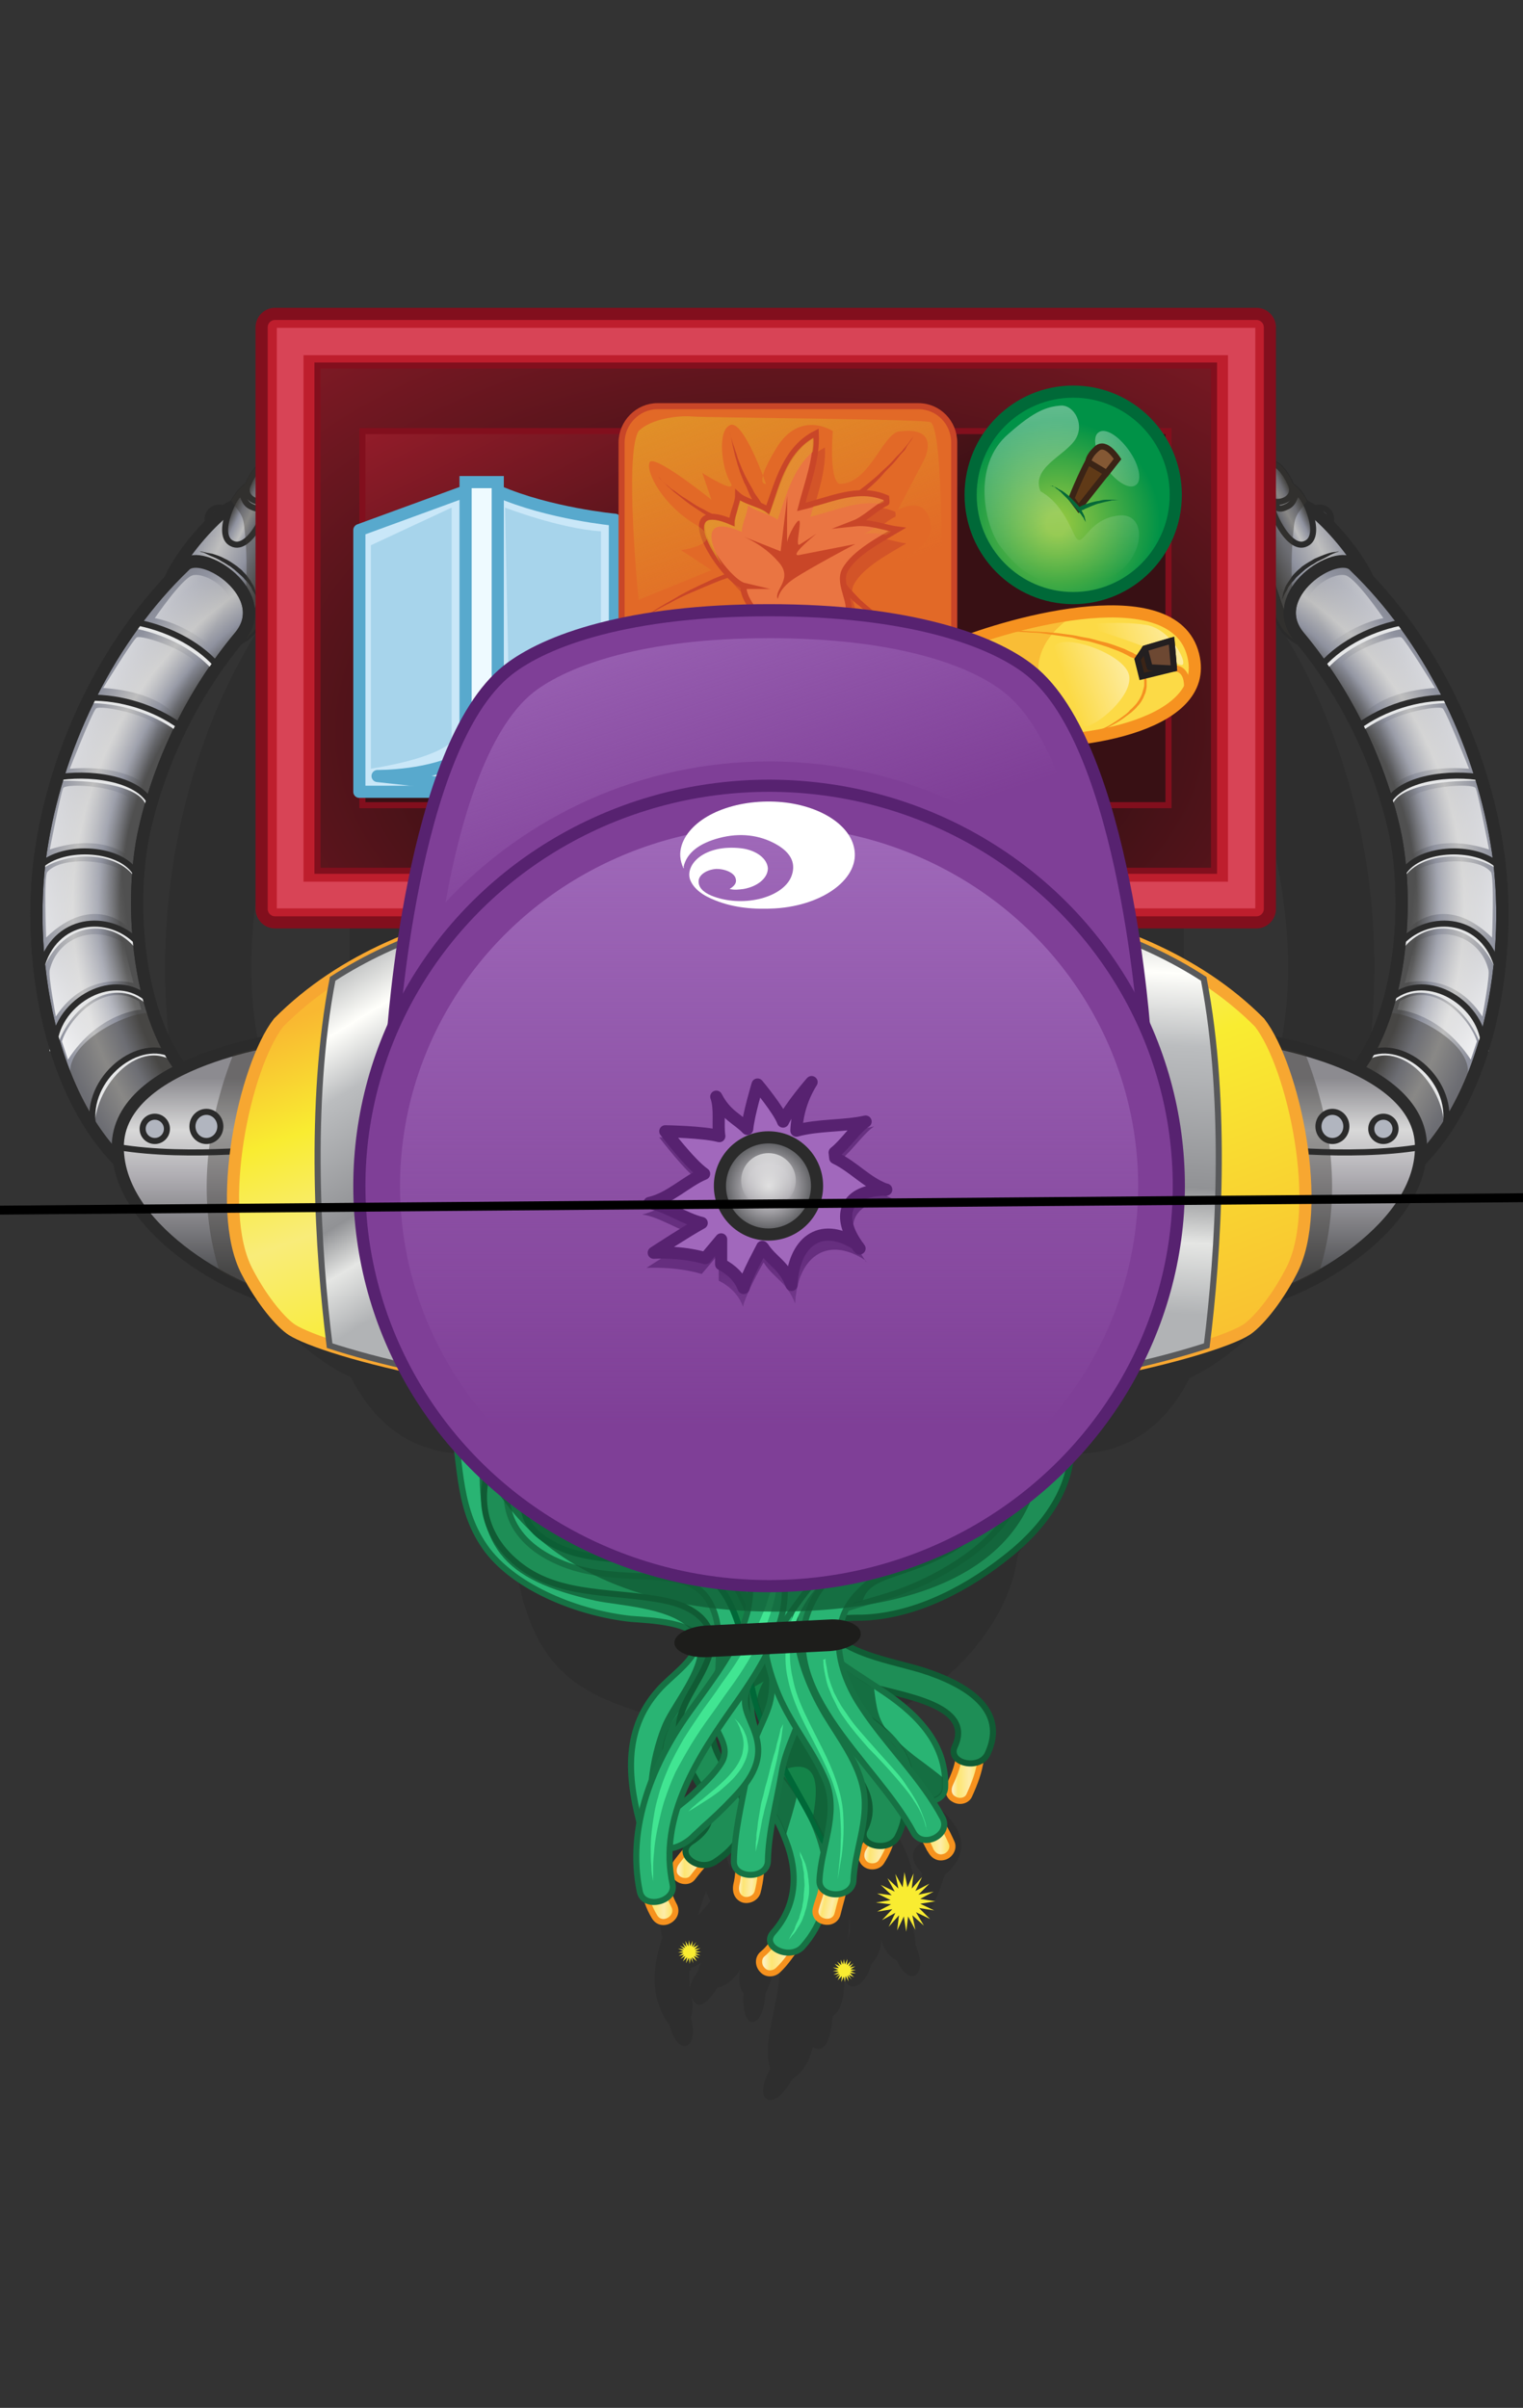 <?xml version="1.0" encoding="UTF-8" standalone="no"?>
<!-- Generator: Adobe Illustrator 18.0.0, SVG Export Plug-In . SVG Version: 6.00 Build 0) -->

<svg
   xmlns:dc="http://purl.org/dc/elements/1.1/"
   xmlns:cc="http://creativecommons.org/ns#"
   xmlns:rdf="http://www.w3.org/1999/02/22-rdf-syntax-ns#"
   xmlns:svg="http://www.w3.org/2000/svg"
   xmlns="http://www.w3.org/2000/svg"
   xmlns:sodipodi="http://sodipodi.sourceforge.net/DTD/sodipodi-0.dtd"
   xmlns:inkscape="http://www.inkscape.org/namespaces/inkscape"
   id="Layer_1"
   xml:space="preserve"
   version="1.1"
   x="0px"
   y="0px"
   width="250.9px"
   height="396.5px"
   viewBox="0 0 250.9 396.5"
   enable-background="new 0 0 250.9 396.5"
   inkscape:version="0.48.4 r9939"
   sodipodi:docname="Dee.svg"><rect x="0" y="0" width="250.9" height="396.5" fill="#333333" stroke="none"/><defs
     id="defs803" /><sodipodi:namedview
     pagecolor="#ffffff"
     bordercolor="#666666"
     borderopacity="1"
     objecttolerance="10"
     gridtolerance="10"
     guidetolerance="10"
     inkscape:pageopacity="0"
     inkscape:pageshadow="2"
     inkscape:window-width="1920"
     inkscape:window-height="1028"
     id="namedview801"
     showgrid="false"
     inkscape:zoom="0.59520807"
     inkscape:cx="-68.599791"
     inkscape:cy="198.25"
     inkscape:window-x="0"
     inkscape:window-y="0"
     inkscape:window-maximized="1"
     inkscape:current-layer="Layer_1" /><g
     id="g3"
     transform="translate(2e-6,-45.413)"
     style="opacity:0.1"><path
       d="m 226.4,203.6 c -0.1,-21.7 -7.2,-44.3 -18.9,-59.8 -1.1,-2.3 -3,-6 -4.7,-8.6 0.3,-1.6 -1.1,-3.4 -2.3,-2.9 -0.4,-0.4 -0.8,-0.7 -1.1,-0.8 -0.2,-0.5 -0.4,-0.9 -0.6,-1.2 -0.2,-0.6 -0.9,-1.4 -1.3,-1.8 -0.5,-1.6 -1.2,-3.3 -2.5,-4 v -23.6 c 0,-0.8 -0.2,-1.5 -0.6,-2.1 v -0.3 h -0.2 c -0.4,-0.5 -1,-0.8 -1.6,-0.8 H 60.1 c -0.6,0 -1.2,0.3 -1.6,0.8 h -0.2 v 0.3 c -0.4,0.6 -0.6,1.3 -0.6,2.1 v 24.5 c -0.7,0.9 -1.2,2 -1.5,3.1 -0.5,0.6 -0.9,1.2 -1.3,1.8 l -0.6,1.2 c -0.4,0.2 -0.7,0.5 -1.1,0.8 -1.2,-0.5 -2.6,1.3 -2.3,2.9 -1.6,2.6 -3.5,6.3 -4.7,8.6 -16.3,21.6 -23.2,55.1 -16.4,84.2 0,0.2 -0.1,0.4 -0.1,0.5 l 0.3,0.1 c 1.2,5.2 2.9,10 5.1,14.2 v 0.3 h 0.1 c 1,1.9 2.1,3.7 3.3,5.3 1.7,12.2 13.4,21.2 19.3,23.8 4.3,8.4 10.7,12.6 19.2,12.6 2,5.1 4.5,9.8 7.4,14 2.5,26 14.5,26.1 30,31.4 h -0.3 l 0.2,5.6 1.6,-0.1 c -5.8,9.3 -9.5,15.5 -6.8,28.8 -2,5.9 -1.6,10.7 1.2,14.4 1.4,5.4 5,4 3.5,-1.3 0.4,-1.2 0.4,-2.3 0.1,-3.5 1.2,3.4 3.4,-0.1 4.3,-1.4 1.5,-0.3 2.7,-1.3 3.7,-2.9 -0.1,1.3 -0.3,2.8 0.6,3.8 -0.5,6.3 3.2,6.5 3.6,0.1 1.4,-2.8 1.9,-6 1.5,-9.6 3,7.2 -2.6,16.2 -0.7,22 -3.1,5.4 0.5,7.4 3.6,1.7 1.7,-1.1 2.8,-2.8 3.4,-5.3 0.3,0.2 0.6,0.3 0.9,0.3 1.9,0 2.2,-3.8 2.4,-5.4 2.4,-1.5 1.8,-7.2 2.2,-9.7 l 0.3,0.6 c -2,5.1 2.4,5.9 3.8,0.6 1,-1 1.6,-2.4 1.7,-4.1 0.4,1.7 1.3,2.8 2.6,3.5 1.9,4.4 5.3,2.7 3,-2.7 0,-1.7 -0.5,-3.1 -1.4,-4.4 0.7,-0.3 1.2,-0.9 1.4,-1.8 0.9,7.6 5,-6 4.9,-5.3 10.4,-8.9 -12.5,-17.7 -16.6,-19.9 h 0.3 l -0.2,-5.1 c 10.6,0 26.7,-12.9 28.5,-27.8 3.6,-4.9 6.7,-10.5 9.1,-16.5 8.5,0.1 14.9,-4.1 19.2,-12.5 5.9,-2.6 17.7,-11.7 19.4,-23.9 1.2,-1.6 2.3,-3.4 3.3,-5.3 h 0.1 v -0.3 c 2.1,-4.2 3.8,-9 5.1,-14.2 l 0.3,-0.1 c 0,-0.2 -0.1,-0.4 -0.1,-0.5 1.6,-7.8 2.4,-16.3 2.3,-24.4 0,-4.3 0.1,8.1 0,0 z M 125.3,347.8 c -0.3,-1.1 -0.5,-2.3 -0.5,-3.5 0.2,1 0.5,1.9 0.8,2.9 -0.2,0.2 -0.2,0.4 -0.3,0.6 -0.2,-0.9 0,-0.1 0,0 z m -4.9,5.5 c -0.5,-1.1 -0.8,-2.3 -0.9,-3.5 0.1,-0.2 0.2,-0.4 0.3,-0.7 0.5,1.4 1,2.7 0.6,4.2 -0.5,-1.2 0.4,-1.5 0,0 z m -6.1,-5.5 c -0.3,0.6 -0.6,1.2 -0.9,1.9 0.2,-0.9 0.5,-1.7 0.9,-2.5 v 0.6 c -0.3,0.7 0,-0.2 0,0 z m 2,9 c 0.2,0.6 0.5,1.1 0.7,1.7 -0.1,0.2 -0.3,0.3 -0.4,0.5 l -0.4,0.5 c -0.4,0.4 -0.8,0.9 -1.2,1.3 0.4,-1.3 0.8,-2.7 1.3,-4 0.1,0.3 -0.5,1.3 0,0 z m 27.8,-4.5 c -0.7,-1.2 -1.5,-2.3 -2.2,-3.5 1.2,1.4 2.2,2.9 2.9,4.6 -0.2,-0.4 -0.4,-0.8 -0.7,-1.1 -0.7,-1.2 0.3,0.3 0,0 z M 60,223.1 c -0.5,0.9 -1,1.9 -1.5,3.1 -3.8,0.9 -7.5,2.5 -11,4.6 -12.4,-22.2 -3.9,-55.6 7.7,-74.2 0.9,-0.6 1.8,-1.5 2.4,-2.6 v 49.5 c 0,0.8 0.2,1.5 0.6,2.1 v 0.3 h 0.2 c 0.4,0.5 1,0.8 1.6,0.8 h 17.1 c -0.1,0.7 -0.2,1.3 -0.2,2 -6.2,3.3 -12,7.9 -16.9,14.4 z m 116.7,-14.4 c -0.1,-0.7 -0.2,-1.4 -0.2,-2 h 16.1 c 0.6,0 1.2,-0.3 1.6,-0.8 h 0.2 v -0.3 c 0.4,-0.6 0.6,-1.3 0.6,-2.1 v -52.2 l 0.2,0.7 c 0.5,2 1.7,3.7 3.2,4.7 11.6,18.6 20.1,52 7.7,74.2 -3.5,-2.1 -7.2,-3.6 -11,-4.6 -0.5,-1.2 -1,-2.3 -1.5,-3.1 v -0.1 c -4.9,-6.4 -10.7,-11 -16.9,-14.4 -0.1,-0.7 6.2,3.4 0,0 z m -63.1,160.8 c 0.7,-0.1 1.3,-0.5 1.9,-0.9 -0.2,0.4 -0.4,0.8 -0.4,1.3 -0.7,0.8 -1.2,1.8 -1.5,2.9 0,-1.1 -0.1,-2.2 0,-3.3 0.6,-0.1 -0.1,1.1 0,0 z m 26.3,-8.4 c 0.2,1.2 0.2,2.5 -0.2,3.8 0.1,-1.3 0.2,-2.5 0.2,-3.8 z m 10.9,-3 c 0,-6.1 -2.5,-11.2 -7.8,-16.1 22.4,7.2 2,4.3 8.9,11.9 -0.2,1.2 -0.6,2.4 -1,3.5 l -0.1,0.4 c 0.1,0.1 0.1,0.2 0,0.3 0.1,-6 0.1,-0.1 0,0 z"
       id="path5"
       inkscape:connector-curvature="0" /></g><linearGradient
     id="SVGID_1_"
     y2="264.29"
     gradientUnits="userSpaceOnUse"
     x2="37.76"
     gradientTransform="matrix(1,0,0,-1,0,396)"
     y1="265.98"
     x1="34.426"><stop
       stop-color="#505050"
       offset=".09"
       id="stop8" /><stop
       stop-color="#8F929F"
       offset=".315"
       id="stop10" /><stop
       stop-color="#BEBEBE"
       offset=".592"
       id="stop12" /><stop
       stop-color="#8F929F"
       offset=".816"
       id="stop14" /><stop
       stop-color="#505050"
       offset="1"
       id="stop16" /></linearGradient><ellipse
     rx="1.9"
     ry="1.9"
     cy="130.9"
     cx="36.1"
     stroke-miterlimit="10"
     id="ellipse18"
     style="fill:url(#SVGID_1_);stroke:#2b2b2b;stroke-miterlimit:10"
     sodipodi:cx="36.099998"
     sodipodi:cy="130.89999"
     sodipodi:rx="1.9"
     sodipodi:ry="1.9"
     transform="translate(2e-6,-45.413)" /><linearGradient
     id="SVGID_2_"
     y2="260.71"
     gradientUnits="userSpaceOnUse"
     x2="28.098"
     gradientTransform="matrix(1,0,0,-1,2e-6,350.587)"
     y1="252.92"
     x1="44.05"><stop
       stop-color="#505050"
       offset=".09"
       id="stop21" /><stop
       stop-color="#8F929F"
       offset=".315"
       id="stop23" /><stop
       stop-color="#BEBEBE"
       offset=".592"
       id="stop25" /><stop
       stop-color="#8F929F"
       offset=".816"
       id="stop27" /><stop
       stop-color="#505050"
       offset="1"
       id="stop29" /></linearGradient><path
     stroke-miterlimit="10"
     d="m 42.6,101.387 c -1.2,3.7 -5.6,5.7 -9.7,4.3 -4.1,-1.4 -6.5,-5.5 -5.3,-9.2 1.2,-3.7 5.4,-8.8 8.4,-11.5 1.9,-1.7 3.1,-2.1 4.3,-1.7 4.1,1.4 7.8,1.6 6.6,5.3 l -4.3,12.8 z"
     id="path31"
     style="fill:url(#SVGID_2_);stroke:#2b2b2b;stroke-width:2;stroke-miterlimit:10"
     inkscape:connector-curvature="0" /><g
     stroke-miterlimit="10"
     id="g33"
     transform="translate(2e-6,-45.413)"
     style="stroke:#2b2b2b;stroke-miterlimit:10"><linearGradient
       id="SVGID_3_"
       y2="253.49"
       gradientUnits="userSpaceOnUse"
       x2="41.367"
       gradientTransform="matrix(0.892,0.452,0.452,-0.892,-107.74,336.35)"
       y1="253.49"
       x1="36.893"><stop
         stop-color="#505050"
         offset=".09"
         id="stop36" /><stop
         stop-color="#8F929F"
         offset=".315"
         id="stop38" /><stop
         stop-color="#BEBEBE"
         offset=".592"
         id="stop40" /><stop
         stop-color="#8F929F"
         offset=".816"
         id="stop42" /><stop
         stop-color="#505050"
         offset="1"
         id="stop44" /></linearGradient><path
       d="m 42.7,130.5 c 0.2,-0.2 1.2,-1.1 1.3,-3.6 0.2,-2.6 -2.3,-1.5 -2.3,-1.5 0,0 -2.5,1.1 -2.7,3.6 -0.2,2.4 3.7,1.5 3.7,1.5 z"
       id="path46"
       style="fill:url(#SVGID_3_);stroke-width:2"
       inkscape:connector-curvature="0" /><linearGradient
       id="SVGID_4_"
       y2="257.03"
       gradientUnits="userSpaceOnUse"
       x2="41.435"
       gradientTransform="matrix(0.892,0.452,0.452,-0.892,-107.74,336.35)"
       y1="257.03"
       x1="37.182"><stop
         stop-color="#505050"
         offset=".09"
         id="stop49" /><stop
         stop-color="#8F929F"
         offset=".315"
         id="stop51" /><stop
         stop-color="#BEBEBE"
         offset=".592"
         id="stop53" /><stop
         stop-color="#8F929F"
         offset=".816"
         id="stop55" /><stop
         stop-color="#505050"
         offset="1"
         id="stop57" /></linearGradient><path
       d="m 44.9,121.7 c 1.3,0.6 0.4,4.1 -0.3,5.5 -0.9,1.8 -4.8,0.6 -3.8,-1.9 1.1,-2.6 2.8,-4.2 4.1,-3.6 z"
       id="path59"
       style="fill:url(#SVGID_4_)"
       inkscape:connector-curvature="0" /><linearGradient
       id="SVGID_5_"
       y2="249.62"
       gradientUnits="userSpaceOnUse"
       x2="41.956"
       gradientTransform="matrix(0.892,0.452,0.452,-0.892,-107.74,336.35)"
       y1="249.62"
       x1="36.371"><stop
         stop-color="#505050"
         offset=".09"
         id="stop62" /><stop
         stop-color="#8F929F"
         offset=".315"
         id="stop64" /><stop
         stop-color="#BEBEBE"
         offset=".592"
         id="stop66" /><stop
         stop-color="#8F929F"
         offset=".816"
         id="stop68" /><stop
         stop-color="#505050"
         offset="1"
         id="stop70" /></linearGradient><path
       d="m 39.7,126.7 c 0.5,0.3 0.4,1.5 1.6,2.1 1.2,0.6 1.5,0.4 2.4,-0.1 0.9,-0.5 -2.4,7.8 -5.5,6.2 -2.9,-1.4 0.7,-8.6 1.5,-8.2 z"
       id="path72"
       style="fill:url(#SVGID_5_)"
       inkscape:connector-curvature="0" /></g><path
     d="m 32.9,90.787 c 0,0 0.2,0 0.6,0.1 0.4,0.1 0.9,0.2 1.5,0.3 0.6,0.2 1.3,0.4 2,0.8 0.7,0.3 1.4,0.8 2.1,1.3 0.3,0.3 0.7,0.5 0.9,0.8 0.3,0.3 0.6,0.6 0.8,0.9 0.2,0.3 0.5,0.6 0.6,0.9 0.2,0.3 0.4,0.6 0.5,0.9 0.1,0.3 0.2,0.6 0.3,0.8 0.1,0.2 0.1,0.5 0.1,0.6 0.1,0.4 0.1,0.6 0.1,0.6 0,0 -0.1,-0.2 -0.2,-0.5 l -0.3,-0.6 c -0.1,-0.2 -0.3,-0.4 -0.4,-0.7 -0.1,-0.3 -0.3,-0.5 -0.5,-0.8 -0.2,-0.3 -0.4,-0.5 -0.7,-0.8 -0.2,-0.3 -0.5,-0.5 -0.8,-0.8 -0.3,-0.3 -0.6,-0.5 -0.9,-0.8 -0.3,-0.2 -0.6,-0.5 -1,-0.7 -0.3,-0.2 -0.6,-0.4 -1,-0.6 -0.6,-0.4 -1.3,-0.7 -1.8,-0.9 -0.5,-0.2 -1,-0.5 -1.3,-0.6 -0.5,-0.1 -0.6,-0.2 -0.6,-0.2 z"
     id="path74"
     inkscape:connector-curvature="0"
     style="fill:#2b2b2b" /><path
     enable-background="new "
     d="m 47.5,85.787 c -0.6,-1.1 -1.7,-1.6 -3.2,-2.1 0.1,-0.4 0.2,-0.8 0.3,-1.3 0.1,-0.1 0.2,-0.3 0.3,-0.4 0.7,-1.4 1.7,-5.2 0.1,-6 -0.2,-0.1 -0.5,-0.2 -0.8,-0.2 -1.3,0 -2.8,1.6 -3.8,3.9 -0.5,0.4 -1.1,0.9 -1.6,1.7 -0.3,0.3 -0.5,0.7 -0.7,1.1 0.7,1.2 1.9,2 2.1,3.9 0.7,5.6 0.7,14 -1.3,19.7 2,-0.9 3.6,-2.5 4.3,-4.6 l 4.2,-12.9 c 0.6,-1.1 0.5,-2 0.1,-2.8 z"
     id="path76"
     inkscape:connector-curvature="0"
     style="opacity:0.4;fill:#3a3932" /><radialGradient
     id="SVGID_6_"
     gradientUnits="userSpaceOnUse"
     cy="259.45"
     cx="5.482"
     gradientTransform="matrix(0.769,0,0,-0.771,70.42,349.437)"
     r="114.88"><stop
       stop-color="#505050"
       offset=".621"
       id="stop79" /><stop
       stop-color="#8F929F"
       offset=".662"
       id="stop81" /><stop
       stop-color="#BEBEBE"
       offset=".709"
       id="stop83" /><stop
       stop-color="#8F929F"
       offset=".77"
       id="stop85" /><stop
       stop-color="#505050"
       offset=".969"
       id="stop87" /></radialGradient><path
     stroke-miterlimit="10"
     d="m 23.5,194.487 c -15.8,-11.4 -19.6,-38.3 -16.5,-56 2.8,-16.6 11.2,-33.7 23.4,-45.4 2.8,-3.1 14.8,4.8 9.1,11.7 -7.6,9.1 -13.1,20.3 -15.7,31.8 -2.8,12.3 -1.3,35.2 10.2,43.4 -3.6,4.8 -7.1,9.6 -10.5,14.5 z"
     id="path89"
     style="fill:url(#SVGID_6_);stroke:#2b2b2b;stroke-width:2;stroke-miterlimit:10"
     inkscape:connector-curvature="0" /><path
     enable-background="new "
     d="m 24.6,166.787 c -4.7,0 -16,6.3 -12.3,11.9 2.7,6 6.3,11.1 11,14.7 l 9.5,-13.3 c -4.5,-3.5 -6.6,-8.1 -8.2,-13.3 z"
     id="path91"
     inkscape:connector-curvature="0"
     style="opacity:0.4;fill:#3a3932" /><g
     stroke-miterlimit="10"
     id="g93"
     transform="translate(2e-6,-45.413)"
     style="fill:none;stroke:#e6e7e8;stroke-miterlimit:10"><path
       d="m 8.6,218.6 c 2.1,-7.9 9.8,-13.1 15.5,-8.5"
       id="path95"
       inkscape:connector-curvature="0" /><path
       d="m 6.4,205.5 c 3.2,-8.7 11.5,-9.7 16,-4.6"
       id="path97"
       inkscape:connector-curvature="0" /><path
       d="M 6.5,188.2 C 11,185 19.4,185 22.6,189.6"
       id="path99"
       inkscape:connector-curvature="0" /><path
       d="m 9.1,173.5 c 5,-0.2 14.9,0.5 15.5,4.8"
       id="path101"
       inkscape:connector-curvature="0" /><path
       d="m 14.4,160.7 c 5.3,-0.1 10.9,1.7 15,4.7"
       id="path103"
       inkscape:connector-curvature="0" /><path
       d="m 21.7,148.3 c 5.2,0.9 10.4,3.4 13.7,7.1"
       id="path105"
       inkscape:connector-curvature="0" /><path
       d="m 15.2,232 c -0.9,-6.6 6.3,-15.9 13,-12.6"
       id="path107"
       inkscape:connector-curvature="0" /></g><g
     stroke-miterlimit="10"
     id="g109"
     transform="translate(2e-6,-45.413)"
     style="fill:none;stroke:#2b2b2b;stroke-miterlimit:10"><path
       d="m 8.9,218.1 c 0,-7.3 9.3,-13.1 15.2,-8.4"
       id="path111"
       inkscape:connector-curvature="0" /><path
       d="m 6.7,205 c 2.2,-8.7 11.3,-9.3 15.9,-4.5"
       id="path113"
       inkscape:connector-curvature="0" /><path
       d="m 6.5,188.1 c 3.9,-3.8 13.9,-3.2 16.1,1.5"
       id="path115"
       inkscape:connector-curvature="0" /><path
       d="m 9.1,173.5 c 5.2,-1 13.7,-0.1 15.8,4.3"
       id="path117"
       inkscape:connector-curvature="0" /><path
       d="m 14.7,160.3 c 5.3,-0.1 10.9,1.7 15,4.7"
       id="path119"
       inkscape:connector-curvature="0" /><path
       d="m 22,147.8 c 5.2,0.9 10.4,3.4 13.7,7.1"
       id="path121"
       inkscape:connector-curvature="0" /><path
       d="m 15.5,231.5 c -2,-7.8 6.7,-15.3 12.7,-12.5"
       id="path123"
       inkscape:connector-curvature="0" /></g><path
     stroke-miterlimit="10"
     d="m 23.5,194.587 c -15.8,-11.4 -19.6,-38.3 -16.5,-56 2.8,-16.6 11.2,-33.7 23.4,-45.4 2.8,-3.1 14.8,4.8 9.1,11.7 -7.6,9.1 -13.1,20.3 -15.7,31.8 -2.8,12.3 -1.3,35.2 10.2,43.4 -3.6,4.8 -7.1,9.6 -10.5,14.5 z"
     id="path125"
     inkscape:connector-curvature="0"
     style="fill:none;stroke:#2b2b2b;stroke-width:2;stroke-miterlimit:10" /><linearGradient
     id="SVGID_7_"
     y2="247.79"
     gradientUnits="userSpaceOnUse"
     x2="38.456"
     gradientTransform="matrix(1,0,0,-1,2e-6,350.587)"
     y1="257.06"
     x1="19.914"><stop
       stop-color="#fff"
       offset="0"
       id="stop128" /><stop
       stop-color="#fff"
       stop-opacity="0"
       offset=".882"
       id="stop130" /></linearGradient><path
     d="m 25.5,101.787 c 0,0 4.3,-6.3 6.1,-7 1.7,-0.7 7.2,1.8 7.3,7.3 -0.4,2.7 -3.6,4.8 -3.6,4.8 0,0 -4.2,-4 -9.8,-5.1 z"
     id="path132"
     style="fill:url(#SVGID_7_)"
     inkscape:connector-curvature="0" /><linearGradient
     id="SVGID_8_"
     y2="235.77"
     gradientUnits="userSpaceOnUse"
     x2="32.46"
     gradientTransform="matrix(1,0,0,-1,2e-6,350.587)"
     y1="245.04"
     x1="13.93"><stop
       stop-color="#fff"
       offset="0"
       id="stop135" /><stop
       stop-color="#fff"
       stop-opacity="0"
       offset=".882"
       id="stop137" /></linearGradient><path
     d="m 17,113.287 c 0,0 4.8,-7.8 5.5,-8.3 0.7,-0.6 9.4,2.3 10.3,5 -1.2,2.3 -4.2,7.5 -4.2,7.5 0,0 -2.8,-3.6 -11.6,-4.2 z"
     id="path139"
     style="fill:url(#SVGID_8_)"
     inkscape:connector-curvature="0" /><linearGradient
     id="SVGID_9_"
     y2="223.71"
     gradientUnits="userSpaceOnUse"
     x2="30.929"
     gradientTransform="matrix(1.011,-0.149,-0.16,-1.081,31.507,372.307)"
     y1="232.98"
     x1="12.4"><stop
       stop-color="#fff"
       offset="0"
       id="stop142" /><stop
       stop-color="#fff"
       stop-opacity="0"
       offset=".882"
       id="stop144" /></linearGradient><path
     d="m 11.5,126.587 c 0,0 3.6,-9.1 4.3,-9.9 0.6,-0.7 9.9,1.1 11.2,3.8 -0.9,2.6 -3.1,8.7 -3.1,8.7 0,0 -3.4,-3.3 -12.4,-2.6 z"
     id="path146"
     style="fill:url(#SVGID_9_)"
     inkscape:connector-curvature="0" /><linearGradient
     id="SVGID_10_"
     y2="216.11"
     gradientUnits="userSpaceOnUse"
     x2="34.134"
     gradientTransform="matrix(0.949,-0.379,-0.406,-1.015,78.966,368.317)"
     y1="225.38"
     x1="15.597"><stop
       stop-color="#fff"
       offset="0"
       id="stop149" /><stop
       stop-color="#fff"
       stop-opacity="0"
       offset=".882"
       id="stop151" /></linearGradient><path
     d="m 8.2,139.887 c 0,0 1.8,-9.3 2.2,-10.1 0.4,-0.9 10.2,-0.4 11.8,2.5 -0.3,2.8 -1.3,8.5 -1.3,8.5 0,0 -4.2,-3.7 -12.7,-0.9 z"
     id="path153"
     style="fill:url(#SVGID_10_)"
     inkscape:connector-curvature="0" /><linearGradient
     id="SVGID_11_"
     y2="206.59"
     gradientUnits="userSpaceOnUse"
     x2="35.582"
     gradientTransform="matrix(0.871,-0.535,-0.572,-0.931,110.24,358.707)"
     y1="215.86"
     x1="17.036"><stop
       stop-color="#fff"
       offset="0"
       id="stop156" /><stop
       stop-color="#fff"
       stop-opacity="0"
       offset=".882"
       id="stop158" /></linearGradient><path
     d="m 7.6,154.387 c 0,0 -0.4,-10.1 0.2,-10.8 2.3,-2.7 11,-2.1 13.1,0.5 0.2,2.8 0.2,8.6 0.2,8.6 0,0 -5.6,-5.9 -13.5,1.7 z"
     id="path160"
     style="fill:url(#SVGID_11_)"
     inkscape:connector-curvature="0" /><linearGradient
     id="SVGID_12_"
     y2="194.37"
     gradientUnits="userSpaceOnUse"
     x2="45.499"
     gradientTransform="matrix(0.642,-0.795,-0.85,-0.687,159.51,325.237)"
     y1="203.65"
     x1="26.94"><stop
       stop-color="#fff"
       offset="0"
       id="stop163" /><stop
       stop-color="#fff"
       stop-opacity="0"
       offset=".882"
       id="stop165" /></linearGradient><path
     d="m 9.2,167.387 c 0,0 -1.3,-6.8 -1,-7.7 1.2,-5 7,-7.7 12.2,-4.4 0.6,2.9 1.6,6.6 1.6,6.6 0,0 -7.7,-2.3 -12.8,5.5 z"
     id="path167"
     style="fill:url(#SVGID_12_)"
     inkscape:connector-curvature="0" /><linearGradient
     id="SVGID_13_"
     y2="186.85"
     gradientUnits="userSpaceOnUse"
     x2="41.725"
     gradientTransform="matrix(0.642,-0.795,-0.85,-0.687,159.51,325.237)"
     y1="196.13"
     x1="23.169"><stop
       stop-color="#fff"
       offset="0"
       id="stop170" /><stop
       stop-color="#fff"
       stop-opacity="0"
       offset=".882"
       id="stop172" /></linearGradient><path
     d="m 11.2,174.487 -1,-3 c 0.9,-3.2 6.7,-10.3 12.7,-6.6 l 0.4,1.4 c 0,-0.1 -7.1,0.4 -12.1,8.2 z"
     id="path174"
     style="fill:url(#SVGID_13_)"
     inkscape:connector-curvature="0" /><linearGradient
     id="SVGID_14_"
     y2="264.29"
     gradientUnits="userSpaceOnUse"
     x2="491.61"
     gradientTransform="matrix(-1,0,0,-1,707.31,396)"
     y1="265.98"
     x1="488.28"><stop
       stop-color="#505050"
       offset=".09"
       id="stop177" /><stop
       stop-color="#8F929F"
       offset=".315"
       id="stop179" /><stop
       stop-color="#BEBEBE"
       offset=".592"
       id="stop181" /><stop
       stop-color="#8F929F"
       offset=".816"
       id="stop183" /><stop
       stop-color="#505050"
       offset="1"
       id="stop185" /></linearGradient><ellipse
     rx="1.9"
     ry="1.9"
     cy="130.9"
     cx="217.4"
     stroke-miterlimit="10"
     id="ellipse187"
     style="fill:url(#SVGID_14_);stroke:#2b2b2b;stroke-miterlimit:10"
     sodipodi:cx="217.39999"
     sodipodi:cy="130.89999"
     sodipodi:rx="1.9"
     sodipodi:ry="1.9"
     transform="translate(2e-6,-45.413)" /><linearGradient
     id="SVGID_15_"
     y2="260.71"
     gradientUnits="userSpaceOnUse"
     x2="481.95"
     gradientTransform="matrix(-1,0,0,-1,707.31,350.587)"
     y1="252.92"
     x1="497.9"><stop
       stop-color="#505050"
       offset=".09"
       id="stop190" /><stop
       stop-color="#8F929F"
       offset=".315"
       id="stop192" /><stop
       stop-color="#BEBEBE"
       offset=".592"
       id="stop194" /><stop
       stop-color="#8F929F"
       offset=".816"
       id="stop196" /><stop
       stop-color="#505050"
       offset="1"
       id="stop198" /></linearGradient><path
     stroke-miterlimit="10"
     d="m 210.8,101.387 c 1.2,3.7 5.6,5.7 9.7,4.3 4.1,-1.4 6.5,-5.5 5.3,-9.2 -1.2,-3.7 -5.4,-8.8 -8.4,-11.5 -1.9,-1.7 -3.1,-2.1 -4.3,-1.7 -4.1,1.4 -7.8,1.6 -6.6,5.3 l 4.3,12.8 z"
     id="path200"
     style="fill:url(#SVGID_15_);stroke:#2b2b2b;stroke-width:2;stroke-miterlimit:10"
     inkscape:connector-curvature="0" /><g
     stroke-miterlimit="10"
     id="g202"
     transform="translate(2e-6,-45.413)"
     style="stroke:#2b2b2b;stroke-miterlimit:10"><linearGradient
       id="SVGID_16_"
       y2="458.48"
       gradientUnits="userSpaceOnUse"
       x2="446.27"
       gradientTransform="matrix(-0.892,0.452,-0.452,-0.892,815.05,336.35)"
       y1="458.48"
       x1="441.8"><stop
         stop-color="#505050"
         offset=".09"
         id="stop205" /><stop
         stop-color="#8F929F"
         offset=".315"
         id="stop207" /><stop
         stop-color="#BEBEBE"
         offset=".592"
         id="stop209" /><stop
         stop-color="#8F929F"
         offset=".816"
         id="stop211" /><stop
         stop-color="#505050"
         offset="1"
         id="stop213" /></linearGradient><path
       d="m 210.8,130.5 c -0.2,-0.2 -1.2,-1.1 -1.3,-3.6 -0.2,-2.6 2.3,-1.5 2.3,-1.5 0,0 2.5,1.1 2.7,3.6 0.2,2.4 -3.7,1.5 -3.7,1.5 z"
       id="path215"
       style="fill:url(#SVGID_16_);stroke-width:2"
       inkscape:connector-curvature="0" /><linearGradient
       id="SVGID_17_"
       y2="462.02"
       gradientUnits="userSpaceOnUse"
       x2="446.34"
       gradientTransform="matrix(-0.892,0.452,-0.452,-0.892,815.05,336.35)"
       y1="462.02"
       x1="442.08"><stop
         stop-color="#505050"
         offset=".09"
         id="stop218" /><stop
         stop-color="#8F929F"
         offset=".315"
         id="stop220" /><stop
         stop-color="#BEBEBE"
         offset=".592"
         id="stop222" /><stop
         stop-color="#8F929F"
         offset=".816"
         id="stop224" /><stop
         stop-color="#505050"
         offset="1"
         id="stop226" /></linearGradient><path
       d="m 208.6,121.7 c -1.3,0.6 -0.4,4.1 0.3,5.5 0.9,1.8 4.8,0.6 3.8,-1.9 -1.1,-2.6 -2.8,-4.2 -4.1,-3.6 z"
       id="path228"
       style="fill:url(#SVGID_17_)"
       inkscape:connector-curvature="0" /><linearGradient
       id="SVGID_18_"
       y2="454.61"
       gradientUnits="userSpaceOnUse"
       x2="446.86"
       gradientTransform="matrix(-0.892,0.452,-0.452,-0.892,815.05,336.35)"
       y1="454.61"
       x1="441.27"><stop
         stop-color="#505050"
         offset=".09"
         id="stop231" /><stop
         stop-color="#8F929F"
         offset=".315"
         id="stop233" /><stop
         stop-color="#BEBEBE"
         offset=".592"
         id="stop235" /><stop
         stop-color="#8F929F"
         offset=".816"
         id="stop237" /><stop
         stop-color="#505050"
         offset="1"
         id="stop239" /></linearGradient><path
       d="m 213.7,126.7 c -0.5,0.3 -0.4,1.5 -1.6,2.1 -1.2,0.6 -1.5,0.4 -2.4,-0.1 -0.9,-0.5 2.4,7.8 5.5,6.2 2.9,-1.4 -0.6,-8.6 -1.5,-8.2 z"
       id="path241"
       style="fill:url(#SVGID_18_)"
       inkscape:connector-curvature="0" /></g><path
     d="m 220.6,90.787 c 0,0 -0.2,0.1 -0.5,0.2 -0.3,0.1 -0.8,0.3 -1.3,0.6 -0.5,0.3 -1.2,0.6 -1.8,0.9 -0.3,0.2 -0.6,0.4 -1,0.6 -0.3,0.2 -0.6,0.4 -1,0.7 -0.3,0.3 -0.6,0.5 -0.9,0.8 -0.3,0.3 -0.6,0.5 -0.8,0.8 -0.2,0.3 -0.5,0.5 -0.7,0.8 -0.2,0.3 -0.4,0.5 -0.5,0.8 -0.1,0.3 -0.3,0.5 -0.4,0.7 l -0.3,0.6 c -0.1,0.3 -0.2,0.5 -0.2,0.5 0,0 0,-0.2 0.1,-0.6 0,-0.2 0.1,-0.4 0.1,-0.6 0.1,-0.2 0.2,-0.5 0.3,-0.8 0.1,-0.3 0.3,-0.6 0.5,-0.9 l 0.6,-0.9 c 0.2,-0.3 0.5,-0.6 0.8,-0.9 0.3,-0.3 0.6,-0.5 0.9,-0.8 0.7,-0.5 1.4,-0.9 2.1,-1.3 0.7,-0.3 1.4,-0.6 2,-0.8 0.6,-0.2 1.1,-0.3 1.5,-0.3 0.3,-0.1 0.5,-0.1 0.5,-0.1 z"
     id="path243"
     inkscape:connector-curvature="0"
     style="fill:#2b2b2b" /><path
     enable-background="new "
     d="m 205.9,85.787 c 0.6,-1.1 1.7,-1.6 3.2,-2.1 -0.1,-0.4 -0.2,-0.8 -0.3,-1.3 -0.1,-0.1 -0.2,-0.3 -0.3,-0.4 -0.7,-1.4 -1.7,-5.2 -0.1,-6 0.2,-0.1 0.5,-0.2 0.8,-0.2 1.3,0 2.8,1.6 3.8,3.9 0.5,0.4 1.1,0.9 1.6,1.7 0.3,0.3 0.5,0.7 0.7,1.1 -0.7,1.2 -1.9,2 -2.1,3.9 -0.7,5.6 -0.7,14 1.3,19.7 -2,-0.9 -3.6,-2.5 -4.3,-4.6 L 206,88.587 c -0.5,-1.1 -0.5,-2 -0.1,-2.8 z"
     id="path245"
     inkscape:connector-curvature="0"
     style="opacity:0.4;fill:#3a3932" /><radialGradient
     id="SVGID_19_"
     gradientUnits="userSpaceOnUse"
     cy="259.45"
     cx="566.27"
     gradientTransform="matrix(-0.769,0,0,-0.771,614.06,349.437)"
     r="114.88"><stop
       stop-color="#505050"
       offset=".621"
       id="stop248" /><stop
       stop-color="#8F929F"
       offset=".662"
       id="stop250" /><stop
       stop-color="#BEBEBE"
       offset=".709"
       id="stop252" /><stop
       stop-color="#8F929F"
       offset=".77"
       id="stop254" /><stop
       stop-color="#505050"
       offset=".969"
       id="stop256" /></radialGradient><path
     stroke-miterlimit="10"
     d="m 230,194.487 c 15.8,-11.4 19.6,-38.3 16.5,-56 -2.8,-16.6 -11.2,-33.7 -23.4,-45.4 -2.8,-3.1 -14.8,4.8 -9.1,11.7 7.6,9.1 13.1,20.3 15.7,31.8 2.8,12.3 1.3,35.2 -10.2,43.4 3.6,4.8 7,9.6 10.5,14.5 z"
     id="path258"
     style="fill:url(#SVGID_19_);stroke:#2b2b2b;stroke-width:2;stroke-miterlimit:10"
     inkscape:connector-curvature="0" /><path
     enable-background="new "
     d="m 228.8,166.787 c 4.7,0 16,6.3 12.3,11.9 -2.7,6 -6.3,11.1 -11,14.7 l -9.5,-13.3 c 4.5,-3.5 6.7,-8.1 8.2,-13.3 z"
     id="path260"
     inkscape:connector-curvature="0"
     style="opacity:0.4;fill:#3a3932" /><g
     stroke-miterlimit="10"
     id="g262"
     transform="translate(2e-6,-45.413)"
     style="fill:none;stroke:#e6e7e8;stroke-miterlimit:10"><path
       d="m 244.8,218.6 c -2.1,-7.9 -9.8,-13.1 -15.5,-8.5"
       id="path264"
       inkscape:connector-curvature="0" /><path
       d="m 247.1,205.5 c -3.2,-8.7 -11.5,-9.7 -16,-4.6"
       id="path266"
       inkscape:connector-curvature="0" /><path
       d="m 247,188.2 c -4.5,-3.2 -12.9,-3.2 -16.1,1.4"
       id="path268"
       inkscape:connector-curvature="0" /><path
       d="m 244.3,173.5 c -5,-0.2 -14.9,0.5 -15.5,4.8"
       id="path270"
       inkscape:connector-curvature="0" /><path
       d="m 239.1,160.7 c -5.3,-0.1 -10.9,1.7 -15,4.7"
       id="path272"
       inkscape:connector-curvature="0" /><path
       d="m 231.8,148.3 c -5.2,0.9 -10.4,3.4 -13.7,7.1"
       id="path274"
       inkscape:connector-curvature="0" /><path
       d="m 238.3,232 c 0.9,-6.6 -6.3,-15.9 -13,-12.6"
       id="path276"
       inkscape:connector-curvature="0" /></g><g
     stroke-miterlimit="10"
     id="g278"
     transform="translate(2e-6,-45.413)"
     style="fill:none;stroke:#2b2b2b;stroke-miterlimit:10"><path
       d="m 244.5,218.1 c 0,-7.3 -9.3,-13.1 -15.2,-8.4"
       id="path280"
       inkscape:connector-curvature="0" /><path
       d="m 246.8,205 c -2.2,-8.7 -11.3,-9.3 -15.9,-4.5"
       id="path282"
       inkscape:connector-curvature="0" /><path
       d="m 247,188.1 c -3.9,-3.8 -13.9,-3.2 -16.1,1.5"
       id="path284"
       inkscape:connector-curvature="0" /><path
       d="m 244.3,173.5 c -5.2,-1 -13.7,-0.1 -15.8,4.3"
       id="path286"
       inkscape:connector-curvature="0" /><path
       d="m 238.8,160.3 c -5.3,-0.1 -10.9,1.7 -15,4.7"
       id="path288"
       inkscape:connector-curvature="0" /><path
       d="m 231.5,147.8 c -5.2,0.9 -10.4,3.4 -13.7,7.1"
       id="path290"
       inkscape:connector-curvature="0" /><path
       d="m 238,231.5 c 2,-7.8 -6.7,-15.3 -12.7,-12.5"
       id="path292"
       inkscape:connector-curvature="0" /></g><path
     stroke-miterlimit="10"
     d="m 230,194.587 c 15.8,-11.4 19.6,-38.3 16.5,-56 -2.8,-16.6 -11.2,-33.7 -23.4,-45.4 -2.8,-3.1 -14.8,4.8 -9.1,11.7 7.6,9.1 13.1,20.3 15.7,31.8 2.8,12.3 1.3,35.2 -10.2,43.4 3.6,4.8 7,9.6 10.5,14.5 z"
     id="path294"
     inkscape:connector-curvature="0"
     style="fill:none;stroke:#2b2b2b;stroke-width:2;stroke-miterlimit:10" /><linearGradient
     id="SVGID_20_"
     y2="247.79"
     gradientUnits="userSpaceOnUse"
     x2="492.31"
     gradientTransform="matrix(-1,0,0,-1,707.31,350.587)"
     y1="257.06"
     x1="473.76"><stop
       stop-color="#fff"
       offset="0"
       id="stop297" /><stop
       stop-color="#fff"
       stop-opacity="0"
       offset=".882"
       id="stop299" /></linearGradient><path
     d="m 227.9,101.787 c 0,0 -4.3,-6.3 -6.1,-7 -1.7,-0.7 -7.2,1.8 -7.3,7.3 0.4,2.7 3.6,4.8 3.6,4.8 0,0 4.3,-4 9.8,-5.1 z"
     id="path301"
     style="fill:url(#SVGID_20_)"
     inkscape:connector-curvature="0" /><linearGradient
     id="SVGID_21_"
     y2="235.78"
     gradientUnits="userSpaceOnUse"
     x2="486.31"
     gradientTransform="matrix(-1,0,0,-1,707.31,350.587)"
     y1="245.04"
     x1="467.78"><stop
       stop-color="#fff"
       offset="0"
       id="stop304" /><stop
       stop-color="#fff"
       stop-opacity="0"
       offset=".882"
       id="stop306" /></linearGradient><path
     d="m 236.4,113.287 c 0,0 -4.8,-7.8 -5.5,-8.3 -0.7,-0.6 -9.4,2.3 -10.3,5 1.2,2.3 4.2,7.5 4.2,7.5 0,0 2.8,-3.6 11.6,-4.2 z"
     id="path308"
     style="fill:url(#SVGID_21_)"
     inkscape:connector-curvature="0" /><linearGradient
     id="SVGID_22_"
     y2="162.97"
     gradientUnits="userSpaceOnUse"
     x2="470.23"
     gradientTransform="matrix(-1.011,-0.149,0.16,-1.081,675.8,372.307)"
     y1="172.23"
     x1="451.7"><stop
       stop-color="#fff"
       offset="0"
       id="stop311" /><stop
       stop-color="#fff"
       stop-opacity="0"
       offset=".882"
       id="stop313" /></linearGradient><path
     d="m 242,126.587 c 0,0 -3.6,-9.1 -4.3,-9.9 -0.6,-0.7 -9.9,1.1 -11.2,3.8 0.9,2.6 3.1,8.7 3.1,8.7 0,0 3.4,-3.3 12.4,-2.6 z"
     id="path315"
     style="fill:url(#SVGID_22_)"
     inkscape:connector-curvature="0" /><linearGradient
     id="SVGID_23_"
     y2="61.997"
     gradientUnits="userSpaceOnUse"
     x2="446.51"
     gradientTransform="matrix(-0.949,-0.379,0.406,-1.015,628.34,368.317)"
     y1="71.266"
     x1="427.97"><stop
       stop-color="#fff"
       offset="0"
       id="stop318" /><stop
       stop-color="#fff"
       stop-opacity="0"
       offset=".882"
       id="stop320" /></linearGradient><path
     d="m 245.3,139.887 c 0,0 -1.8,-9.3 -2.2,-10.1 -0.4,-0.9 -10.2,-0.4 -11.8,2.5 0.3,2.8 1.3,8.5 1.3,8.5 0,0 4.1,-3.7 12.7,-0.9 z"
     id="path322"
     style="fill:url(#SVGID_23_)"
     inkscape:connector-curvature="0" /><linearGradient
     id="SVGID_24_"
     y2="-10.752"
     gradientUnits="userSpaceOnUse"
     x2="413.98"
     gradientTransform="matrix(-0.871,-0.535,0.572,-0.931,597.07,358.707)"
     y1="-1.48"
     x1="395.44"><stop
       stop-color="#fff"
       offset="0"
       id="stop325" /><stop
       stop-color="#fff"
       stop-opacity="0"
       offset=".882"
       id="stop327" /></linearGradient><path
     d="m 245.8,154.387 c 0,0 0.4,-10.1 -0.2,-10.8 -2.2,-2.7 -11,-2.1 -13.1,0.5 -0.2,2.8 -0.2,8.6 -0.2,8.6 0,0 5.7,-5.9 13.5,1.7 z"
     id="path329"
     style="fill:url(#SVGID_24_)"
     inkscape:connector-curvature="0" /><linearGradient
     id="SVGID_25_"
     y2="-128.6"
     gradientUnits="userSpaceOnUse"
     x2="324.59"
     gradientTransform="matrix(-0.642,-0.795,0.85,-0.687,547.8,325.237)"
     y1="-119.32"
     x1="306.03"><stop
       stop-color="#fff"
       offset="0"
       id="stop332" /><stop
       stop-color="#fff"
       stop-opacity="0"
       offset=".882"
       id="stop334" /></linearGradient><path
     d="m 244.2,167.387 c 0,0 1.3,-6.8 1,-7.7 -1.2,-5 -7,-7.7 -12.2,-4.4 -0.6,2.9 -1.6,6.6 -1.6,6.6 0,0 7.8,-2.3 12.8,5.5 z"
     id="path336"
     style="fill:url(#SVGID_25_)"
     inkscape:connector-curvature="0" /><linearGradient
     id="SVGID_26_"
     y2="-136.12"
     gradientUnits="userSpaceOnUse"
     x2="320.82"
     gradientTransform="matrix(-0.642,-0.795,0.85,-0.687,547.8,325.237)"
     y1="-126.84"
     x1="302.26"><stop
       stop-color="#fff"
       offset="0"
       id="stop339" /><stop
       stop-color="#fff"
       stop-opacity="0"
       offset=".882"
       id="stop341" /></linearGradient><path
     d="m 242.3,174.487 1,-3 c -0.9,-3.2 -6.7,-10.3 -12.7,-6.6 l -0.4,1.4 c 0,-0.1 7,0.4 12.1,8.2 z"
     id="path343"
     style="fill:url(#SVGID_26_)"
     inkscape:connector-curvature="0" /><linearGradient
     id="SVGID_27_"
     y2="140.88"
     gradientUnits="userSpaceOnUse"
     x2="487.52"
     gradientTransform="matrix(-1,0,0,-1,707.31,350.587)"
     y1="180.33"
     x1="487.52"><stop
       stop-color="#8C8B90"
       offset=".186"
       id="stop346" /><stop
       stop-color="#D8D8D8"
       offset=".401"
       id="stop348" /><stop
       stop-color="#AFADB2"
       offset=".596"
       id="stop350" /><stop
       stop-color="#4E4F52"
       offset="1"
       id="stop352" /></linearGradient><path
     stroke-miterlimit="10"
     d="m 207.8,213.787 c 4.5,0 26.3,-10.4 26.3,-24.9 0,-14.5 -28.5,-18 -28.5,-18 l 2.2,42.9 z"
     id="path354"
     style="fill:url(#SVGID_27_);stroke:#2b2b2b;stroke-width:2;stroke-miterlimit:10"
     inkscape:connector-curvature="0" /><path
     enable-background="new "
     d="m 206.3,171.687 c 1.5,0.2 4.9,0.8 8.8,2 6,15.5 4.8,27.5 2.3,35.5 -3.7,2.1 -7.1,3.5 -8.9,3.8 l -2.2,-41.3 z"
     id="path356"
     inkscape:connector-curvature="0"
     style="opacity:0.4;fill:#3a3932" /><path
     stroke-miterlimit="10"
     d="m 206.5,188.887 c 0,0 15.7,2 27.6,0"
     id="path358"
     inkscape:connector-curvature="0"
     style="fill:none;stroke:#2b2b2b;stroke-miterlimit:10" /><ellipse
     rx="2.3"
     ry="2.4"
     cy="230.9"
     cx="219.5"
     stroke-miterlimit="10"
     id="ellipse360"
     sodipodi:cx="219.5"
     sodipodi:cy="230.89999"
     sodipodi:rx="2.3"
     sodipodi:ry="2.4000001"
     transform="translate(2e-6,-45.413)"
     style="fill:#b1b5bf;stroke:#2b2b2b;stroke-miterlimit:10" /><ellipse
     rx="2"
     ry="2"
     cy="231.3"
     cx="227.9"
     stroke-miterlimit="10"
     id="ellipse362"
     sodipodi:cx="227.89999"
     sodipodi:cy="231.3"
     sodipodi:rx="2"
     sodipodi:ry="2"
     transform="translate(2e-6,-45.413)"
     style="fill:#b1b5bf;stroke:#2b2b2b;stroke-miterlimit:10" /><path
     stroke-miterlimit="10"
     d="M 126.5,195.287"
     id="path364"
     inkscape:connector-curvature="0"
     style="fill:none;stroke:#1d1d1b;stroke-miterlimit:10" /><linearGradient
     id="SVGID_28_"
     y2="140.88"
     gradientUnits="userSpaceOnUse"
     x2="33.67"
     gradientTransform="matrix(1,0,0,-1,2e-6,350.587)"
     y1="180.34"
     x1="33.67"><stop
       stop-color="#8C8B90"
       offset=".186"
       id="stop367" /><stop
       stop-color="#D8D8D8"
       offset=".401"
       id="stop369" /><stop
       stop-color="#AFADB2"
       offset=".596"
       id="stop371" /><stop
       stop-color="#4E4F52"
       offset="1"
       id="stop373" /></linearGradient><path
     stroke-miterlimit="10"
     d="m 45.7,213.787 c -4.5,0 -26.3,-10.4 -26.3,-24.9 0,-14.5 28.5,-18 28.5,-18 l -2.2,42.9 z"
     id="path375"
     style="fill:url(#SVGID_28_);stroke:#2b2b2b;stroke-width:2;stroke-miterlimit:10"
     inkscape:connector-curvature="0" /><path
     enable-background="new "
     d="m 47.2,171.687 c -1.5,0.2 -4.9,0.8 -8.8,2 -6,15.5 -4.8,27.5 -2.3,35.5 3.7,2.1 7.1,3.5 8.9,3.8 l 2.2,-41.3 z"
     id="path377"
     inkscape:connector-curvature="0"
     style="opacity:0.4;fill:#3a3932" /><path
     stroke-miterlimit="10"
     d="m 47,188.887 c 0,0 -15.7,2 -27.6,0"
     id="path379"
     inkscape:connector-curvature="0"
     style="fill:none;stroke:#2b2b2b;stroke-miterlimit:10" /><ellipse
     rx="2.3"
     ry="2.4"
     cy="230.9"
     cx="34"
     stroke-miterlimit="10"
     id="ellipse381"
     sodipodi:cx="34"
     sodipodi:cy="230.89999"
     sodipodi:rx="2.3"
     sodipodi:ry="2.4000001"
     transform="translate(2e-6,-45.413)"
     style="fill:#b1b5bf;stroke:#2b2b2b;stroke-miterlimit:10" /><ellipse
     rx="2"
     ry="2"
     cy="231.3"
     cx="25.5"
     stroke-miterlimit="10"
     id="ellipse383"
     sodipodi:cx="25.5"
     sodipodi:cy="231.3"
     sodipodi:rx="2"
     sodipodi:ry="2"
     transform="translate(2e-6,-45.413)"
     style="fill:#b1b5bf;stroke:#2b2b2b;stroke-miterlimit:10" /><linearGradient
     id="SVGID_29_"
     y2="89.897"
     gradientUnits="userSpaceOnUse"
     x2="151.17"
     gradientTransform="matrix(1,0,0,-1,2e-6,350.587)"
     y1="205.06"
     x1="108.45"><stop
       stop-color="#F9B831"
       offset="0"
       id="stop386" /><stop
       stop-color="#F9EC31"
       offset=".146"
       id="stop388" /><stop
       stop-color="#F9EC79"
       offset=".279"
       id="stop390" /><stop
       stop-color="#F9EC31"
       offset=".447"
       id="stop392" /><stop
       stop-color="#F9B831"
       offset=".915"
       id="stop394" /></linearGradient><path
     stroke-miterlimit="10"
     d="m 126.3,146.787 c 23.6,0 60.1,0.4 81.2,21.6 5.6,7.2 10.7,30.7 5.2,41 -2.6,5 -5.7,8.5 -7.4,9.6 -5.2,3.3 -35.6,11.9 -79,11.9 -43.4,0 -73,-8.6 -78.2,-11.9 -1.7,-1.1 -4.8,-4.6 -7.4,-9.6 -5.4,-10.3 -0.4,-33.8 5.2,-41 21.1,-21.2 56.8,-21.6 80.4,-21.6"
     id="path396"
     style="fill:url(#SVGID_29_);stroke:#f7a731;stroke-width:2;stroke-miterlimit:10"
     inkscape:connector-curvature="0" /><linearGradient
     id="SVGID_30_"
     y2="142.43"
     gradientUnits="userSpaceOnUse"
     x2="76.035"
     gradientTransform="matrix(1,0,0,-1,2e-6,350.587)"
     y1="188.55"
     x1="47.771"><stop
       stop-color="#ACAEB0"
       offset="0"
       id="stop399" /><stop
       stop-color="#FFFFFB"
       offset=".2"
       id="stop401" /><stop
       stop-color="#BBBDBF"
       offset=".371"
       id="stop403" /><stop
       stop-color="#919295"
       offset=".702"
       id="stop405" /><stop
       stop-color="#E5E6E4"
       offset=".833"
       id="stop407" /><stop
       stop-color="#B1B3B5"
       offset="1"
       id="stop409" /></linearGradient><path
     stroke-miterlimit="10"
     d="m 72.2,152.987 c -6.1,2 -12,4.7 -17.4,8.2 -4,20.6 -2.4,45.3 -0.5,60.4 3.7,1.2 8.7,2.6 14.9,3.9 -2.6,-29.3 1.1,-59.8 3,-72.5 z"
     id="path411"
     style="fill:url(#SVGID_30_);stroke:#58595b;stroke-miterlimit:10"
     inkscape:connector-curvature="0" /><linearGradient
     id="SVGID_31_"
     y2="134.52"
     gradientUnits="userSpaceOnUse"
     x2="188.87"
     gradientTransform="matrix(1,0,0,-1,2e-6,350.587)"
     y1="204.46"
     x1="192.22"><stop
       stop-color="#ACAEB0"
       offset="0"
       id="stop414" /><stop
       stop-color="#FFFFFB"
       offset=".2"
       id="stop416" /><stop
       stop-color="#BBBDBF"
       offset=".371"
       id="stop418" /><stop
       stop-color="#919295"
       offset=".702"
       id="stop420" /><stop
       stop-color="#E5E6E4"
       offset=".833"
       id="stop422" /><stop
       stop-color="#B1B3B5"
       offset="1"
       id="stop424" /></linearGradient><path
     stroke-miterlimit="10"
     d="m 180.9,152.987 c 6.1,2 12,4.7 17.4,8.2 4,20.6 2.4,45.3 0.5,60.4 -3.7,1.2 -8.7,2.6 -14.9,3.9 2.6,-29.3 -1.1,-59.8 -3,-72.5 z"
     id="path426"
     style="fill:url(#SVGID_31_);stroke:#58595b;stroke-miterlimit:10"
     inkscape:connector-curvature="0" /><linearGradient
     id="SVGID_32_"
     y2="38.167"
     gradientUnits="userSpaceOnUse"
     x2="111.23"
     gradientTransform="matrix(1,0,0,-1,2e-6,350.587)"
     y1="38.167"
     x1="106.08"><stop
       stop-color="#FDE04C"
       offset=".025"
       id="stop429" /><stop
       stop-color="#FDF0C5"
       offset=".112"
       id="stop431" /><stop
       stop-color="#FDE573"
       offset=".301"
       id="stop433" /><stop
       stop-color="#FDECA8"
       offset=".643"
       id="stop435" /><stop
       stop-color="#FDE04C"
       offset="1"
       id="stop437" /></linearGradient><path
     stroke-miterlimit="10"
     d="m 106.1,310.687 c 0.2,1.7 0.8,3.4 1.7,4.9 1.2,2.1 4.4,0.2 3.2,-1.9 -0.7,-1.3 -1.1,-2.6 -1.3,-4 -0.1,-1 -1.4,-1.5 -2.3,-1.3 -1.1,0.3 -1.4,1.3 -1.3,2.3 z"
     id="path439"
     style="fill:url(#SVGID_32_);stroke:#f6921e;stroke-miterlimit:10"
     inkscape:connector-curvature="0" /><linearGradient
     id="SVGID_33_"
     y2="37.862"
     gradientUnits="userSpaceOnUse"
     x2="119.53"
     gradientTransform="matrix(0.998,0.063,0.063,-0.998,3.669,338.667)"
     y1="37.862"
     x1="115.57"><stop
       stop-color="#FDE04C"
       offset=".025"
       id="stop442" /><stop
       stop-color="#FDF0C5"
       offset=".112"
       id="stop444" /><stop
       stop-color="#FDE573"
       offset=".301"
       id="stop446" /><stop
       stop-color="#FDECA8"
       offset=".643"
       id="stop448" /><stop
       stop-color="#FDE04C"
       offset="1"
       id="stop450" /></linearGradient><path
     stroke-miterlimit="10"
     d="m 121.7,305.487 c 0,1.6 0,3.3 -0.4,4.9 -0.2,1 0.1,2 1.1,2.4 0.9,0.3 2.1,-0.2 2.4,-1.2 0.5,-1.9 0.7,-3.9 0.6,-5.9 0,-1 -0.7,-1.9 -1.7,-2 -1,0 -2,0.8 -2,1.8 z"
     id="path452"
     style="fill:url(#SVGID_33_);stroke:#f6921e;stroke-miterlimit:10"
     inkscape:connector-curvature="0" /><linearGradient
     id="SVGID_34_"
     y2="29.295"
     gradientUnits="userSpaceOnUse"
     x2="131.75"
     gradientTransform="matrix(1,0,0,-1,2e-6,350.587)"
     y1="29.295"
     x1="125.07"><stop
       stop-color="#FDE04C"
       offset=".025"
       id="stop455" /><stop
       stop-color="#FDF0C5"
       offset=".112"
       id="stop457" /><stop
       stop-color="#FDE573"
       offset=".301"
       id="stop459" /><stop
       stop-color="#FDECA8"
       offset=".643"
       id="stop461" /><stop
       stop-color="#FDE04C"
       offset="1"
       id="stop463" /></linearGradient><path
     stroke-miterlimit="10"
     d="m 128.3,318.487 c -0.8,1.2 -1.6,2.4 -2.7,3.3 -0.8,0.7 -0.7,1.9 0,2.6 0.7,0.8 1.9,0.7 2.6,0 1.3,-1.2 2.2,-2.7 3.3,-4.1 0.6,-0.8 0.1,-2.1 -0.7,-2.5 -0.9,-0.5 -1.9,-0.1 -2.5,0.7 z"
     id="path465"
     style="fill:url(#SVGID_34_);stroke:#f6921e;stroke-miterlimit:10"
     inkscape:connector-curvature="0" /><linearGradient
     id="SVGID_35_"
     y2="39.981"
     gradientUnits="userSpaceOnUse"
     x2="138.78"
     gradientTransform="matrix(0.996,0.091,0.091,-0.996,4.934,331.057)"
     y1="39.981"
     x1="133.98"><stop
       stop-color="#FDE04C"
       offset=".025"
       id="stop468" /><stop
       stop-color="#FDF0C5"
       offset=".112"
       id="stop470" /><stop
       stop-color="#FDE573"
       offset=".301"
       id="stop472" /><stop
       stop-color="#FDECA8"
       offset=".643"
       id="stop474" /><stop
       stop-color="#FDE04C"
       offset="1"
       id="stop476" /></linearGradient><path
     stroke-miterlimit="10"
     d="m 143.3,301.687 c -0.1,1 -0.6,1.9 -1.1,2.7 -0.5,0.9 -0.4,2 0.4,2.6 0.8,0.6 2.1,0.4 2.6,-0.4 0.9,-1.4 1.6,-2.9 1.8,-4.5 0.2,-2.4 -3.4,-2.7 -3.7,-0.4 z"
     id="path478"
     style="fill:url(#SVGID_35_);stroke:#f6921e;stroke-miterlimit:10"
     inkscape:connector-curvature="0" /><linearGradient
     id="SVGID_36_"
     y2="48.043"
     gradientUnits="userSpaceOnUse"
     x2="156.8"
     gradientTransform="matrix(1,0,0,-1,2e-6,350.587)"
     y1="48.043"
     x1="151.58"><stop
       stop-color="#FDE04C"
       offset=".025"
       id="stop481" /><stop
       stop-color="#FDF0C5"
       offset=".112"
       id="stop483" /><stop
       stop-color="#FDE573"
       offset=".301"
       id="stop485" /><stop
       stop-color="#FDECA8"
       offset=".643"
       id="stop487" /><stop
       stop-color="#FDE04C"
       offset="1"
       id="stop489" /></linearGradient><path
     stroke-miterlimit="10"
     d="m 151.8,302.087 c 0.3,0.4 0.5,0.9 0.8,1.3 l 0.3,0.6 c 0.1,0.1 0.1,0.2 0.2,0.4 0.1,0.2 0.1,0.2 0.1,0.1 0.4,0.9 1.2,1.6 2.3,1.3 0.9,-0.2 1.7,-1.3 1.3,-2.3 -0.5,-1.1 -1,-2.2 -1.7,-3.2 -0.5,-0.9 -1.7,-1.2 -2.5,-0.7 -1,0.5 -1.3,1.6 -0.8,2.5 z"
     id="path491"
     style="fill:url(#SVGID_36_);stroke:#f6921e;stroke-miterlimit:10"
     inkscape:connector-curvature="0" /><linearGradient
     id="SVGID_37_"
     y2="58.407"
     gradientUnits="userSpaceOnUse"
     x2="161.6"
     gradientTransform="matrix(1,0,0,-1,2e-6,350.587)"
     y1="58.407"
     x1="156.24"><stop
       stop-color="#FDE04C"
       offset=".025"
       id="stop494" /><stop
       stop-color="#FDF0C5"
       offset=".112"
       id="stop496" /><stop
       stop-color="#FDE573"
       offset=".301"
       id="stop498" /><stop
       stop-color="#FDECA8"
       offset=".643"
       id="stop500" /><stop
       stop-color="#FDE04C"
       offset="1"
       id="stop502" /></linearGradient><path
     stroke-miterlimit="10"
     d="m 157.9,289.687 c -0.2,1.4 -0.8,2.8 -1.4,4.1 -0.4,0.9 -0.3,2 0.7,2.5 0.8,0.5 2.1,0.3 2.5,-0.7 0.9,-2 1.6,-3.8 1.9,-6 0.1,-1 -0.9,-1.9 -1.9,-1.9 -1.1,0.1 -1.7,1 -1.8,2 z"
     id="path504"
     style="fill:url(#SVGID_37_);stroke:#f6921e;stroke-miterlimit:10"
     inkscape:connector-curvature="0" /><linearGradient
     id="SVGID_38_"
     y2="43.981"
     gradientUnits="userSpaceOnUse"
     x2="116.9"
     gradientTransform="matrix(1,0,0,-1,2e-6,350.587)"
     y1="43.981"
     x1="110.99"><stop
       stop-color="#FDE04C"
       offset=".025"
       id="stop507" /><stop
       stop-color="#FDF0C5"
       offset=".112"
       id="stop509" /><stop
       stop-color="#FDE573"
       offset=".301"
       id="stop511" /><stop
       stop-color="#FDECA8"
       offset=".643"
       id="stop513" /><stop
       stop-color="#FDE04C"
       offset="1"
       id="stop515" /></linearGradient><path
     stroke-miterlimit="10"
     d="m 113.7,303.987 c -0.8,0.8 -1.5,1.7 -2.2,2.6 -0.6,0.8 -0.8,1.9 0,2.6 0.7,0.7 2,0.8 2.6,0 0.7,-0.9 1.4,-1.8 2.2,-2.6 0.7,-0.7 0.7,-1.9 0,-2.6 -0.6,-0.7 -1.8,-0.7 -2.6,0 z"
     id="path517"
     style="fill:url(#SVGID_38_);stroke:#f6921e;stroke-miterlimit:10"
     inkscape:connector-curvature="0" /><path
     stroke-miterlimit="10"
     d="m 74.6,234.187 c 1.4,7.3 0.8,14.6 5.7,21.1 4.8,6.3 15.1,10.4 23.7,11.3 2.5,0.2 11.7,0.5 10.9,4.1 -0.6,2.9 -4.4,5.3 -6.4,7.6 -6.1,6.8 -5,15.2 -2.8,23.1 0.8,2.9 6.2,1.7 5.4,-1.2 -1.1,-3.9 -1.9,-7.9 -1.5,-11.9 0.4,-4.4 3.7,-7.3 6.8,-10.5 4.6,-4.7 6.1,-10.1 -1,-13.6 -3.9,-1.9 -8.6,-1.7 -12.9,-2.3 -5.1,-0.8 -10.8,-3.3 -14.7,-6.1 -7.6,-5.5 -6.4,-15.1 -7.8,-22.6 -0.7,-3.2 -6,-2 -5.4,1 z"
     id="path519"
     inkscape:connector-curvature="0"
     style="fill:#29b473;stroke:#167244;stroke-miterlimit:10" /><path
     enable-background="new "
     d="m 115.4,277.987 0.7,-0.7 c 2,-2 4.2,-5.1 3.7,-8 -0.3,-2 -1.9,-3.6 -4.6,-4.9 -2.7,-1.3 -5.8,-1.6 -8.9,-1.8 -1.3,-0.1 -2.6,-0.2 -3.9,-0.4 -4.8,-0.7 -10.7,-3.2 -14.9,-6.2 -5.9,-4.3 -6.6,-10.9 -7.2,-17.2 -0.1,-1.1 -0.2,-2.2 -0.4,-3.3 -0.4,0.3 -0.8,0.5 -1.2,0.8 l 0.4,2.8 c -0.8,15.6 3.4,21 19,24.5 3.8,0.8 11.8,1.1 15.3,4.4 0.6,0.3 1.2,0.7 1.5,1.1 0.4,0.5 0.5,1.1 0.4,1.8 l -0.3,0.9 c -0.2,4 -4.8,9.3 -6,12.5 -2.3,5.8 -2.6,11.6 -2.3,17.7 0.2,0.3 0.5,0.5 0.7,0.7 0.3,0.1 0.5,0.1 0.7,0.1 0.9,0 1.8,-0.4 2.3,-1 0.3,-0.4 0.4,-0.9 0.3,-1.4 -1,-3.5 -1.9,-7.7 -1.5,-12.1 0.4,-4.4 3.2,-7.3 6.2,-10.3 z"
     id="path521"
     inkscape:connector-curvature="0"
     style="opacity:0.77;fill:#105b34" /><path
     stroke-miterlimit="10"
     d="m 82.2,237.987 c -4,6.9 -3.4,14.7 3.7,20 6.7,5 15.5,3.9 23.7,5.6 4,0.8 7.6,3 7.6,6.7 0,3.9 -3.5,7.8 -4.8,11.4 -1.3,3.6 -0.3,6.7 1.5,10 2.4,4.3 5.5,8 0,11.6 -2.8,1.9 1.1,5.1 3.9,3.3 3.5,-2.3 5.7,-5.5 4.8,-9.3 -0.9,-3.9 -4.6,-7.2 -5.2,-11.1 -0.6,-3.7 2.5,-7.6 4,-10.8 1.7,-3.6 1.9,-7 -0.2,-10.4 -3.8,-6.3 -13.8,-6.5 -21,-7.2 -4.9,-0.4 -9,-1.7 -12.3,-4.9 -3.7,-3.5 -3,-8.7 -0.7,-12.6 1.4,-2.7 -3.4,-5 -5,-2.3 z"
     id="path523"
     inkscape:connector-curvature="0"
     style="fill:#1e8e56;stroke:#105b34;stroke-miterlimit:10" /><path
     stroke-miterlimit="10"
     d="m 86.3,237.987 c -5,7.3 -3.5,15.2 5.7,19.2 4.5,2 9.4,2.2 14.3,2.4 4.2,0.2 8.3,0.5 10.4,3.9 2.6,4.1 1.6,9.8 1.5,14.2 -0.2,4.4 0.5,8.5 2.8,12.6 1.3,2.2 3.3,4.1 4.9,6.2 1.6,2.1 2.7,4.3 3.6,6.7 2,5.1 1.8,10.6 -2.1,15 -2.2,2.4 2.7,4.7 4.8,2.4 6.8,-7.6 4.1,-17.9 -1,-25.6 -3,-4.5 -6.8,-7.7 -7.4,-13.1 -0.5,-4.5 0.4,-9.1 -0.2,-13.6 -0.5,-3.8 -1.6,-7.8 -5.3,-10.4 -3.1,-2.2 -7.3,-2.6 -11.2,-2.8 -5.2,-0.3 -10.1,-0.4 -14.6,-2.9 -5.1,-2.9 -4.1,-7.9 -1.5,-11.8 1.9,-2.7 -2.9,-5 -4.7,-2.4 z"
     id="path525"
     inkscape:connector-curvature="0"
     style="fill:#29b473;stroke:#167244;stroke-miterlimit:10" /><path
     enable-background="new "
     d="m 131,294.987 c -0.8,-1.2 -1.7,-2.3 -2.5,-3.4 -2.3,-3 -4.5,-5.8 -4.9,-9.8 -0.2,-2.2 -0.2,-4.5 -0.1,-6.7 v -0.8 c -2.5,-0.2 -4,1.1 -4.8,3.1 v 0.4 c -0.2,4.8 0.7,8.7 2.8,12.4 0.8,1.4 1.9,2.6 2.9,3.8 0.7,0.8 1.3,1.5 1.9,2.3 1.3,1.7 2.3,3.6 3.2,5.8 0.6,-2 1.3,-4.2 1.8,-6.4 -0.1,-0.3 -0.2,-0.5 -0.3,-0.7 z"
     id="path527"
     inkscape:connector-curvature="0"
     style="opacity:0.77;fill:#105b34" /><path
     stroke-miterlimit="10"
     d="m 89.3,239.787 c -2.9,4.4 -5.2,9.9 0.3,13.6 6.3,4.3 14.2,3.1 21.5,3.9 10.3,1.2 11.3,13.2 12.6,19.8 1.7,9.3 7.5,17 11.7,25.6 1.3,2.7 6.7,1.5 5.4,-1.2 -3.9,-7.9 -9.2,-15.1 -11.3,-23.5 -1.9,-7.8 -2.2,-15.8 -9.2,-21.9 -4.7,-4.1 -11.6,-3.4 -17.7,-3.7 -3.3,-0.2 -8.4,-0.9 -10.4,-3.4 -1.6,-1.9 0.9,-5.2 2,-6.8 1.6,-2.6 -3.2,-5 -4.9,-2.4 z"
     id="path529"
     inkscape:connector-curvature="0"
     style="fill:#148449;stroke:#006838;stroke-miterlimit:10" /><path
     enable-background="new "
     d="m 140.4,302.987 c 0.2,-0.4 0.2,-0.8 0,-1.3 -1.2,-2.5 -2.6,-4.9 -3.9,-7.3 -2.9,-5.2 -5.9,-10.5 -7.3,-16.3 -0.3,-1.4 -0.6,-2.9 -0.9,-4.3 -1.1,-5.3 -2.1,-10.4 -5.6,-14.8 -0.8,-0.3 -1.7,-0.5 -2.7,-0.5 l -0.2,1.3 c 1.3,2 3.8,6.8 4,9.1 0.2,1.3 -0.2,2.7 -0.4,4 0.2,0.8 0.3,1.6 0.4,2.4 0.1,0.7 0.2,1.3 0.3,1.9 0,0.2 0.1,0.4 0.1,0.6 0.5,-0.3 1.1,-0.6 1.6,-0.9 -0.6,1 -0.9,2 -1.1,3 1.1,4 2.9,7.7 4.8,11.4 5.3,-1.7 5.4,2.8 4.4,8 0.6,1.1 1.2,2.2 1.7,3.3 0.4,0.8 1.3,1.3 2.5,1.3 1.1,0.1 1.9,-0.3 2.3,-0.9 z"
     id="path531"
     inkscape:connector-curvature="0"
     style="opacity:0.77;fill:#105b34" /><path
     stroke-miterlimit="10"
     d="m 118.7,254.687 c 3.4,7.8 10.3,17.2 8.1,25.8 -0.5,1.8 -1.4,3.5 -2.1,5.2 -1,2.3 -1.2,4.6 -1.7,7 -0.9,4.6 -2,9.2 -2.1,13.8 -0.1,3 5.5,3 5.6,0 0.1,-5 1.5,-9.9 2.3,-14.8 0.7,-4.1 3.1,-7.8 3.8,-11.9 1.6,-9.1 -4.9,-18.3 -8.5,-26.5 -1.3,-2.7 -6.7,-1.4 -5.4,1.4 z"
     id="path533"
     inkscape:connector-curvature="0"
     style="fill:#29b473;stroke:#167244;stroke-miterlimit:10" /><path
     stroke-miterlimit="10"
     d="m 170.6,236.387 c 1.9,8.3 -6.6,15.9 -14,20.3 -3.8,2.3 -8,4 -12.5,4.9 -3.6,0.7 -8.3,-0.2 -11.1,2.2 -7.1,6.1 4.1,12 10.1,13.8 5.6,1.7 17.4,3.1 14.2,10 -1.3,2.8 4.1,4 5.4,1.2 3.4,-7.3 -3.6,-11.5 -10.9,-13.8 -3.4,-1 -6.9,-1.7 -10.1,-3 -1.9,-0.8 -4.4,-2 -5.2,-3.8 -0.9,-1.9 4.3,-1.8 5.5,-1.8 9.2,-0.3 17.9,-5.2 24.3,-10.4 6.7,-5.4 11.6,-12.9 9.8,-20.9 -0.8,-2.9 -6.2,-1.7 -5.5,1.3 z"
     id="path535"
     inkscape:connector-curvature="0"
     style="fill:#1e8e56;stroke:#105b34;stroke-miterlimit:10" /><path
     stroke-miterlimit="10"
     d="m 165.8,236.687 c -1.4,7.8 -6.3,14.3 -14.1,18.7 -6.7,3.8 -15.8,4.3 -21.8,8.8 -6.4,4.9 2.1,11.4 6.5,14.3 6.5,4.4 14,8 13.7,15.9 -0.1,3 5.4,3 5.6,0 0.3,-6.8 -4,-11.7 -10.1,-15.8 -3.4,-2.3 -7,-4.4 -10,-7 -1,-0.8 -2.6,-2.3 -2.3,-3.5 0.3,-1.1 2.7,-1.8 3.7,-2.3 3.5,-1.5 7.4,-2.3 11.1,-3.6 4.1,-1.5 7.7,-3.4 11.1,-5.8 6.6,-4.7 10.8,-11.5 12,-18.6 0.5,-2.8 -4.9,-4.1 -5.4,-1.1 z"
     id="path537"
     inkscape:connector-curvature="0"
     style="fill:#29b473;stroke:#167244;stroke-miterlimit:10" /><g
     id="g539"
     transform="translate(2e-6,-45.413)"
     style="opacity:0.77;fill:#105b34"><path
       d="m 166.9,281 c -0.4,0.2 -0.7,0.5 -0.8,1.1 -1.4,7.9 -6.4,14.5 -14.3,19 -3,1.7 -6.5,2.8 -10,3.8 -4.2,1.2 -8.5,2.5 -11.8,5 -1.5,1.1 -2.2,2.4 -2.2,3.8 0.1,2.8 3,6.1 8.7,9.9 0.8,0.6 1.7,1.1 2.5,1.6 2.7,1.7 5.3,3.4 7.4,5.5 -1.8,-2.2 -2,-4.1 -2.4,-7.2 -0.5,-0.3 -1,-0.7 -1.5,-1 -2.5,-1.6 -5.1,-3.3 -7.4,-5.2 -0.9,-0.8 -2.8,-2.4 -2.4,-3.9 0.3,-1.1 2.1,-1.8 3.4,-2.3 0.2,-0.1 0.4,-0.1 0.5,-0.2 1.8,-0.7 3.6,-1.3 5.5,-1.8 1.1,-4.1 6.3,-3.5 14,-7.6 8.7,-4.5 9,-12.2 10.8,-20.5 z"
       id="path541"
       inkscape:connector-curvature="0" /><path
       d="m 155.3,338.1 c -1.1,-0.9 -2.3,-1.8 -3.5,-2.7 -1.7,-1.2 -2.9,-2.3 -3.9,-3.2 1.7,2.1 2.7,4.5 2.6,7.6 0,0.5 0.1,0.9 0.4,1.2 0.4,0.4 1.1,0.7 1.9,0.7 1.2,0 2.5,-0.6 2.5,-1.9 v -1.7 z"
       id="path543"
       inkscape:connector-curvature="0" /></g><path
     stroke-miterlimit="10"
     d="m 158.6,238.187 c -0.3,3.6 -4.6,6.3 -7.6,8.3 -3.4,2.3 -6.8,4.5 -10.1,6.8 -6.5,4.5 -14.4,9.8 -14.7,17.5 -0.2,5.9 4.9,11 9.1,15.2 4.2,4.3 10.1,9.2 7.2,15.2 -1.4,2.8 4,4 5.4,1.2 6.1,-12.3 -13.5,-19.6 -15.9,-30.4 -0.9,-3.9 2.6,-7.3 5.5,-9.9 3.4,-3 7.5,-5.5 11.3,-8.2 6.1,-4.3 15.1,-8.4 15.6,-15.8 0,-2.9 -5.6,-2.9 -5.8,0.1 z"
     id="path545"
     inkscape:connector-curvature="0"
     style="fill:#1e8e56;stroke:#105b34;stroke-miterlimit:10" /><path
     stroke-miterlimit="10"
     d="m 161.3,238.787 c -2.2,11.9 -21,13.8 -26.9,24 -8.4,14.4 9.8,27.1 16.1,39 1.5,2.7 6.2,0.4 4.8,-2.4 -3.5,-6.6 -9.3,-12 -13.4,-18.3 -3.7,-5.5 -5.8,-13.2 -0.7,-18.6 7.8,-8.4 23.3,-10.5 25.6,-22.5 0.4,-2.9 -4.9,-4.1 -5.5,-1.2 z"
     id="path547"
     inkscape:connector-curvature="0"
     style="fill:#29b473;stroke:#167244;stroke-miterlimit:10" /><path
     d="m 136,273.087 v 0.4 c 0,0.2 0.1,0.6 0.2,1.1 0,0.2 0.1,0.5 0.1,0.7 0.1,0.3 0.1,0.6 0.2,0.9 0.2,0.6 0.4,1.3 0.7,2 0.1,0.4 0.3,0.7 0.5,1.1 0.2,0.4 0.4,0.8 0.6,1.1 0.4,0.8 1,1.5 1.5,2.3 1.1,1.6 2.5,3.1 3.9,4.7 1.4,1.6 2.8,3.1 4.1,4.6 0.6,0.7 1.2,1.5 1.7,2.3 0.5,0.7 1,1.5 1.4,2.2 0.8,1.4 1.2,2.7 1.5,3.5 0.1,0.4 0.2,0.8 0.2,1 0,0.2 0.1,0.4 0.1,0.4 0,0 0,-0.1 -0.1,-0.4 -0.1,-0.2 -0.2,-0.6 -0.3,-1 -0.3,-0.9 -0.8,-2.1 -1.7,-3.4 -0.8,-1.3 -2,-2.7 -3.3,-4.2 -1.3,-1.5 -2.7,-3 -4.2,-4.5 -1.4,-1.6 -2.8,-3.2 -3.9,-4.8 -0.6,-0.8 -1.1,-1.6 -1.5,-2.5 l -0.6,-1.2 c -0.2,-0.4 -0.3,-0.8 -0.5,-1.2 -0.3,-0.7 -0.5,-1.5 -0.6,-2.1 -0.1,-0.3 -0.1,-0.6 -0.2,-0.9 0,-0.3 -0.1,-0.5 -0.1,-0.8 -0.1,-0.5 0,-0.8 -0.1,-1.1 0.4,0 0.4,-0.2 0.4,-0.2 z"
     id="path549"
     inkscape:connector-curvature="0"
     style="fill:#41e592" /><linearGradient
     id="SVGID_39_"
     y2="21.569"
     gradientUnits="userSpaceOnUse"
     x2="120.03"
     gradientTransform="matrix(0.975,0.221,0.221,-0.975,16.824,307.427)"
     y1="21.569"
     x1="116.22"><stop
       stop-color="#FDE04C"
       offset=".025"
       id="stop552" /><stop
       stop-color="#FDF0C5"
       offset=".112"
       id="stop554" /><stop
       stop-color="#FDE573"
       offset=".301"
       id="stop556" /><stop
       stop-color="#FDECA8"
       offset=".643"
       id="stop558" /><stop
       stop-color="#FDE04C"
       offset="1"
       id="stop560" /></linearGradient><path
     stroke-miterlimit="10"
     d="m 135.4,310.287 c 0,1.4 -0.7,2.7 -1,4 -0.6,2.3 3.1,3.1 3.6,0.8 0.4,-1.7 1,-3.3 1.1,-5 0,-1 -1,-1.8 -1.9,-1.8 -1.1,0.1 -1.8,1 -1.8,2 z"
     id="path562"
     style="fill:url(#SVGID_39_);stroke:#f6921e;stroke-miterlimit:10"
     inkscape:connector-curvature="0" /><path
     stroke-miterlimit="10"
     d="m 131.6,249.787 c -6.6,9.5 -7.7,19 -3.3,29.4 2.1,4.9 5.8,9.3 7.8,14.2 2.1,5.4 -0.9,10.9 -1.1,16.3 -0.1,3 5.4,3 5.6,0 0.2,-5 2.5,-9.7 1.7,-14.7 -0.8,-4.6 -3.8,-8.5 -6.3,-12.6 -2.8,-4.7 -4.8,-10 -5,-15.3 -0.2,-5.4 2.3,-10.3 5.5,-14.9 1.7,-2.7 -3.1,-5 -4.9,-2.4 z"
     id="path564"
     inkscape:connector-curvature="0"
     style="fill:#29b473;stroke:#167244;stroke-miterlimit:10" /><path
     d="m 149.2,250.787 c 0,0 -0.9,0.5 -2.6,1.5 -0.8,0.5 -1.8,1.1 -2.9,1.8 -0.6,0.4 -1.1,0.7 -1.8,1.1 -0.6,0.4 -1.3,0.9 -1.9,1.3 -0.6,0.5 -1.3,1 -2,1.6 -0.3,0.3 -0.7,0.6 -1,0.9 -0.3,0.3 -0.7,0.6 -1,0.9 -1.3,1.3 -2.6,2.8 -3.6,4.5 -1,1.7 -1.8,3.7 -2.1,5.7 -0.3,2.1 -0.2,4.2 0.3,6.3 0.4,2.1 1.2,4.1 2.1,6 0.9,1.9 1.9,3.8 2.8,5.6 0.9,1.8 1.7,3.6 2.3,5.4 0.6,1.8 1,3.6 1.1,5.2 0.1,1.6 0.1,3.1 0,4.5 -0.1,1.3 -0.2,2.5 -0.4,3.4 -0.3,1.9 -0.5,3 -0.5,3 0,0 0.1,-1.1 0.3,-3 0.1,-0.9 0.2,-2.1 0.2,-3.4 0.1,-1.3 0,-2.8 -0.1,-4.4 -0.1,-1.6 -0.6,-3.3 -1.2,-5.1 -0.6,-1.7 -1.5,-3.5 -2.4,-5.3 -1.8,-3.6 -4.1,-7.4 -5,-11.8 -0.5,-2.1 -0.5,-4.4 -0.2,-6.6 0.3,-2.2 1.1,-4.2 2.2,-6 1,-1.8 2.4,-3.3 3.8,-4.6 0.3,-0.3 0.7,-0.6 1,-0.9 0.4,-0.3 0.7,-0.6 1,-0.8 0.7,-0.6 1.4,-1 2,-1.5 0.7,-0.5 1.3,-0.9 2,-1.3 0.6,-0.4 1.2,-0.7 1.8,-1.1 1.1,-0.7 2.2,-1.2 3,-1.7 1.8,-0.7 2.8,-1.2 2.8,-1.2 z"
     id="path566"
     inkscape:connector-curvature="0"
     style="fill:#41e592" /><path
     stroke-miterlimit="10"
     d="m 136,249.787 c -4.4,5.6 -9.1,11 -12.9,16.9 -3.2,4.9 -7.4,11 -5.5,16.8 0.7,2.3 2.7,4.3 1.3,6.7 -1.2,2 -3.1,3.7 -4.9,5.4 -1.7,1.6 -6.8,4.8 -5.7,7.4 1.2,2.8 4.7,0.6 5.8,-0.5 0.6,-0.6 1.2,-1.1 1.7,-1.6 1.7,-1.5 3.3,-3 4.9,-4.7 3.2,-3.3 5.2,-6.5 3.7,-10.8 -0.9,-2.7 -2.4,-4.4 -1.3,-7.3 1.1,-3.1 3,-6.1 4.8,-9 3.7,-5.9 8.4,-11.4 12.9,-16.9 2,-2.6 -2.8,-4.9 -4.8,-2.4 z"
     id="path568"
     inkscape:connector-curvature="0"
     style="fill:#29b473;stroke:#167244;stroke-miterlimit:10" /><path
     stroke-miterlimit="10"
     d="m 125,249.987 c -2.4,5 -0.6,10.5 -1.9,15.6 -1.5,5.6 -5.5,10.7 -9,15.6 -6.6,9 -10.9,19.7 -8.7,30.3 0.6,3 6,1.7 5.4,-1.2 -2.4,-11.1 4.2,-21.1 10.7,-30.2 3.1,-4.4 6,-9.1 7.3,-14.1 1.3,-4.9 -0.6,-10 1.7,-14.6 1.2,-2.9 -4.2,-4.1 -5.5,-1.4 z"
     id="path570"
     inkscape:connector-curvature="0"
     style="fill:#29b473;stroke:#167244;stroke-miterlimit:10" /><path
     d="m 128.3,255.387 v 0.7 c 0,0.4 0.1,1.1 0,1.9 0,0.4 0,0.9 -0.1,1.4 0,0.5 -0.1,1 -0.2,1.6 -0.1,1.1 -0.4,2.4 -0.8,3.8 -0.4,1.4 -0.9,2.8 -1.6,4.3 -0.7,1.5 -1.5,3 -2.4,4.5 -0.9,1.5 -1.9,3 -3,4.5 -1.1,1.5 -2.1,3 -3.2,4.5 -1.1,1.5 -2.1,3 -3.1,4.6 -0.9,1.5 -1.8,3.1 -2.6,4.6 -0.7,1.5 -1.3,3.1 -1.8,4.6 -0.5,1.5 -0.8,3 -1.1,4.3 -0.3,1.4 -0.5,2.6 -0.6,3.7 -0.1,1.1 -0.2,2.1 -0.2,2.9 v 2.6 c 0,0 0,-0.2 -0.1,-0.7 -0.1,-0.4 -0.2,-1.1 -0.2,-1.9 -0.1,-0.8 -0.1,-1.8 -0.1,-3 0,-1.1 0.1,-2.4 0.3,-3.8 0.2,-1.4 0.4,-2.9 0.9,-4.5 0.4,-1.6 1,-3.2 1.7,-4.8 0.7,-1.6 1.6,-3.2 2.5,-4.8 1,-1.6 2,-3.1 3.1,-4.7 1.1,-1.5 2.2,-3 3.2,-4.5 1.1,-1.5 2.1,-2.9 3,-4.4 0.9,-1.5 1.8,-2.9 2.5,-4.3 0.7,-1.4 1.3,-2.8 1.8,-4.1 0.2,-0.7 0.4,-1.3 0.6,-1.9 l 0.3,-0.9 c 0.1,-0.3 0.1,-0.6 0.2,-0.8 0.1,-0.5 0.2,-1.1 0.3,-1.5 0.1,-0.5 0.1,-0.9 0.2,-1.3 0.1,-0.8 0.1,-1.4 0.2,-1.9 0.2,-0.4 0.3,-0.7 0.3,-0.7 z"
     id="path572"
     inkscape:connector-curvature="0"
     style="fill:#41e592" /><path
     stroke-miterlimit="10"
     d="m 93.7,241.987 c -2.6,3.9 -3.5,8.6 1.5,11.4 4.3,2.4 10.6,1.2 14.9,-0.4 3.3,-1.2 0.4,-5.3 -2.8,-4 -2.6,1 -5.7,1.4 -8.4,0.8 -3.1,-0.8 -1.5,-3.7 -0.4,-5.3 1.8,-2.8 -3,-5.1 -4.8,-2.5 z"
     id="path574"
     inkscape:connector-curvature="0"
     style="fill:#29b473;stroke:#167244;stroke-miterlimit:10" /><path
     enable-background="new "
     d="m 78.1,237.187 c 0,0 6,28.2 49.6,28.2 43.6,0 44.3,-23.4 43.6,-28.2 -0.7,-4.8 -93.2,0 -93.2,0 z"
     id="path576"
     inkscape:connector-curvature="0"
     style="opacity:0.77;fill:#105b34" /><path
     d="m 129,283.887 c 0,0 0,0.3 -0.1,0.9 -0.1,0.6 -0.1,1.4 -0.4,2.4 -0.2,1 -0.4,2.2 -0.7,3.4 -0.3,1.2 -0.6,2.5 -0.9,3.8 -0.3,1.3 -0.7,2.6 -1,3.8 -0.1,0.6 -0.3,1.2 -0.4,1.8 -0.1,0.6 -0.2,1.1 -0.3,1.6 -0.2,1 -0.3,1.8 -0.5,2.4 -0.1,0.6 -0.2,0.9 -0.2,0.9 0,0 0,-0.3 0,-0.9 0,-0.3 0,-0.7 0.1,-1.1 0,-0.4 0,-0.9 0.1,-1.4 0.1,-0.5 0.1,-1 0.2,-1.6 l 0.3,-1.8 c 0.1,-0.6 0.2,-1.3 0.4,-1.9 0.2,-0.6 0.3,-1.3 0.5,-2 0.4,-1.3 0.7,-2.6 1,-3.8 0.2,-0.6 0.3,-1.2 0.5,-1.7 0.2,-0.6 0.3,-1.1 0.4,-1.6 0.3,-1 0.5,-1.8 0.6,-2.4 0.3,-0.5 0.4,-0.8 0.4,-0.8 z"
     id="path578"
     inkscape:connector-curvature="0"
     style="fill:#41e592" /><path
     d="m 121,282.987 0.6,0.6 c 0.2,0.2 0.4,0.5 0.6,0.8 0.2,0.3 0.4,0.7 0.6,1.2 0.2,0.4 0.3,1 0.4,1.5 0.1,0.6 0.1,1.2 -0.1,1.8 -0.1,0.6 -0.4,1.2 -0.7,1.8 -0.3,0.6 -0.7,1.1 -1.1,1.6 -0.8,1 -1.8,1.8 -2.7,2.6 -0.9,0.7 -1.8,1.3 -2.6,1.8 -0.8,0.5 -1.4,0.9 -1.9,1.2 -0.5,0.3 -0.7,0.4 -0.7,0.4 0,0 0.2,-0.2 0.6,-0.6 0.4,-0.3 1,-0.9 1.7,-1.4 0.7,-0.6 1.6,-1.3 2.4,-2 0.9,-0.8 1.8,-1.6 2.5,-2.5 0.8,-0.9 1.4,-2 1.7,-3 0.1,-0.5 0.2,-1.1 0.2,-1.6 0,-0.5 -0.1,-1 -0.2,-1.4 -0.1,-0.4 -0.3,-0.8 -0.4,-1.2 -0.1,-0.3 -0.3,-0.6 -0.4,-0.9 -0.3,-0.4 -0.5,-0.7 -0.5,-0.7 z"
     id="path580"
     inkscape:connector-curvature="0"
     style="fill:#41e592" /><path
     d="m 131.7,304.787 0.3,0.6 c 0.1,0.2 0.2,0.4 0.3,0.7 0.1,0.1 0.1,0.3 0.2,0.4 0.1,0.2 0.1,0.3 0.2,0.5 0.1,0.4 0.2,0.7 0.3,1.2 0.1,0.4 0.1,0.9 0.2,1.3 0,0.5 0.1,0.9 0.1,1.4 0,0.5 0,1 -0.1,1.5 l -0.3,1.5 c -0.1,0.5 -0.3,0.9 -0.4,1.4 -0.2,0.4 -0.3,0.9 -0.5,1.2 -0.2,0.4 -0.4,0.7 -0.6,1 -0.1,0.2 -0.2,0.3 -0.3,0.5 -0.1,0.1 -0.2,0.3 -0.3,0.4 -0.2,0.2 -0.4,0.4 -0.5,0.6 -0.3,0.3 -0.4,0.5 -0.4,0.5 0,0 0.1,-0.2 0.3,-0.6 0.1,-0.2 0.2,-0.4 0.4,-0.7 0.2,-0.3 0.3,-0.5 0.4,-0.9 0.1,-0.3 0.3,-0.7 0.5,-1.1 0.1,-0.2 0.2,-0.4 0.2,-0.6 0.1,-0.2 0.1,-0.4 0.2,-0.6 0.1,-0.4 0.3,-0.9 0.3,-1.3 0.1,-0.5 0.2,-0.9 0.2,-1.4 0,-0.5 0.1,-0.9 0.1,-1.4 0.1,-0.5 0,-0.9 0,-1.4 -0.1,-0.4 0,-0.9 -0.1,-1.3 -0.1,-0.4 -0.1,-0.8 -0.2,-1.1 0,-0.4 -0.1,-0.7 -0.2,-1 -0.1,-0.3 -0.2,-0.5 -0.2,-0.7 0,-0.4 -0.1,-0.6 -0.1,-0.6 z"
     id="path582"
     inkscape:connector-curvature="0"
     style="fill:#41e592" /><polygon
     points="151.4,359.6 153.2,361.4 150.9,360.3 152.2,362.5 150.3,360.8 150.8,363.2 149.6,361 149.3,363.5 148.9,361 147.8,363.3 148.1,360.8 146.4,362.7 147.5,360.4 145.3,361.6 147,359.8 144.5,360.2 146.8,359 144.3,358.7 146.7,358.3 144.5,357.2 146.9,357.5 145.1,355.8 147.4,356.9 146.2,354.7 148,356.4 147.5,354 148.7,356.2 149,353.7 149.5,356.2 150.5,353.9 150.2,356.4 151.9,354.5 150.8,356.8 153.1,355.6 151.3,357.4 153.8,356.9 151.6,358.1 154.1,358.5 151.6,358.9 153.9,360 "
     id="polygon584"
     transform="translate(2e-6,-45.413)"
     style="fill:#f9ec31" /><polygon
     points="140,370.3 140.7,371 139.8,370.6 140.3,371.4 139.6,370.7 139.8,371.7 139.3,370.8 139.2,371.8 139,370.9 138.6,371.8 138.7,370.8 138,371.5 138.4,370.6 137.6,371.1 138.3,370.4 137.3,370.6 138.2,370.1 137.2,370 138.1,369.8 137.2,369.4 138.2,369.5 137.5,368.8 138.4,369.2 137.9,368.4 138.6,369 138.5,368.1 138.9,368.9 139,368 139.2,368.9 139.6,368 139.5,369 140.2,368.3 139.8,369.2 140.6,368.7 140,369.4 140.9,369.2 140.1,369.7 141,369.8 140.1,370 141,370.4 "
     id="polygon586"
     transform="translate(2e-6,-45.413)"
     style="fill:#f9ec31" /><polygon
     points="114.5,367.3 115.2,367.9 114.3,367.5 114.8,368.4 114,367.7 114.2,368.7 113.8,367.8 113.6,368.8 113.5,367.8 113,368.7 113.2,367.7 112.5,368.4 112.9,367.5 112.1,368 112.7,367.3 111.8,367.5 112.6,367 111.7,366.9 112.6,366.7 111.7,366.3 112.7,366.4 112,365.8 112.9,366.2 112.4,365.3 113.1,366 112.9,365 113.4,365.9 113.5,364.9 113.7,365.9 114.1,365 114,366 114.7,365.2 114.2,366.1 115.1,365.7 114.4,366.4 115.4,366.2 114.5,366.7 115.5,366.8 114.5,367 115.4,367.4 "
     id="polygon588"
     transform="translate(2e-6,-45.413)"
     style="fill:#f9ec31" /><path
     d="m 141.8,268.987 c 0.1,1.4 -2.2,2.7 -5.1,2.9 l -20.3,1 c -2.9,0.1 -5.2,-0.9 -5.3,-2.3 -0.1,-1.4 2.2,-2.7 5.1,-2.9 l 20.3,-1 c 2.9,-0.2 5.3,0.9 5.3,2.3 z"
     id="path590"
     inkscape:connector-curvature="0"
     style="fill:#1d1d1b" /><path
     d="m 209.2,149.687 c 0,1.2 -1,2.2 -2.2,2.2 H 45.3 c -1.2,0 -2.2,-1 -2.2,-2.2 V 53.887 c 0,-1.2 1,-2.2 2.2,-2.2 H 207 c 1.2,0 2.2,1 2.2,2.2 v 95.8 z"
     id="path592"
     inkscape:connector-curvature="0"
     style="fill:#be1e2d" /><path
     stroke-miterlimit="10"
     d="m 209.2,149.687 c 0,1.2 -1,2.2 -2.2,2.2 H 45.3 c -1.2,0 -2.2,-1 -2.2,-2.2 V 53.887 c 0,-1.2 1,-2.2 2.2,-2.2 H 207 c 1.2,0 2.2,1 2.2,2.2 v 95.8 z"
     id="path594"
     inkscape:connector-curvature="0"
     style="fill:none;stroke:#820f1d;stroke-width:2;stroke-miterlimit:10" /><path
     d="M 206.8,149.587 H 45.6 V 53.987 H 206.8 v 95.6 z m -156.8,-4.4 H 202.3 V 58.487 H 50 v 86.7 z"
     id="path596"
     inkscape:connector-curvature="0"
     style="fill:#d84456" /><radialGradient
     id="SVGID_40_"
     gradientUnits="userSpaceOnUse"
     cy="353.84"
     cx="79.731"
     gradientTransform="matrix(0.769,-0.007,-0.005,-0.501,71.362,297.757)"
     r="210.04"><stop
       stop-color="#381014"
       offset=".292"
       id="stop599" /><stop
       stop-color="#A31E2D"
       offset="1"
       id="stop601" /></radialGradient><rect
     height="83.2"
     width="147.7"
     stroke-miterlimit="10"
     y="60.187"
     x="52.3"
     id="rect603"
     style="fill:url(#SVGID_40_);stroke:#820f1d;stroke-miterlimit:10" /><linearGradient
     id="SVGID_41_"
     y2="251.3"
     gradientUnits="userSpaceOnUse"
     x2="124.88"
     gradientTransform="matrix(1,0,0,-1,2e-6,350.587)"
     y1="308.49"
     x1="96.282"><stop
       stop-color="#A31E2D"
       offset="0"
       id="stop606" /><stop
       stop-color="#381014"
       offset="1"
       id="stop608" /></linearGradient><rect
     height="61.6"
     width="132.8"
     stroke-miterlimit="10"
     y="70.987"
     x="59.7"
     id="rect610"
     style="fill:url(#SVGID_41_);stroke:#820f1d;stroke-miterlimit:10" /><radialGradient
     id="SVGID_42_"
     gradientUnits="userSpaceOnUse"
     cy="341.36"
     cx="134.93"
     gradientTransform="matrix(0.769,0,0,-0.771,70.42,394.85)"
     r="26.879"><stop
       stop-color="#8BC541"
       offset=".086"
       id="stop613" /><stop
       stop-color="#009247"
       offset=".82"
       id="stop615" /></radialGradient><ellipse
     rx="16.9"
     ry="17"
     cy="126.9"
     cx="176.8"
     stroke-miterlimit="10"
     id="ellipse617"
     style="fill:url(#SVGID_42_);stroke:#006938;stroke-width:2;stroke-miterlimit:10"
     sodipodi:cx="176.8"
     sodipodi:cy="126.9"
     sodipodi:rx="16.9"
     sodipodi:ry="17"
     transform="translate(2e-6,-45.413)" /><linearGradient
     id="SVGID_43_"
     y2="301.41"
     gradientUnits="userSpaceOnUse"
     x2="205.94"
     gradientTransform="matrix(0.818,-0.575,-0.575,-0.818,201.15,455.947)"
     y1="331.69"
     x1="204.27"><stop
       stop-color="#fff"
       offset="0"
       id="stop620" /><stop
       stop-color="#fff"
       stop-opacity="0"
       offset="1"
       id="stop622" /></linearGradient><path
     enable-background="new "
     d="m 186,74.187 c 1.7,2.4 2.2,5 1.1,5.7 -1.1,0.8 -3.3,-0.6 -5,-3 -1.7,-2.4 -2.2,-5 -1.1,-5.7 1.1,-0.8 3.3,0.6 5,3 z"
     id="path624"
     style="opacity:0.4;fill:url(#SVGID_43_)"
     inkscape:connector-curvature="0" /><path
     stroke-miterlimit="10"
     d="m 176.5,82.087 c 0,0 2.5,-6.3 4,-8 1.5,-1.7 3.6,1.5 3.6,1.5 l -6.4,8.1 -1.2,-1.6 z"
     id="path626"
     inkscape:connector-curvature="0"
     style="fill:#603a17;stroke:#3b2416;stroke-miterlimit:10" /><path
     stroke-miterlimit="10"
     d="m 179.3,76.087 3,1.8 1.8,-2.3 c 0,0 -1.9,-3.1 -3.4,-1.7 -1.5,1.3 -1.4,2.2 -1.4,2.2 z"
     id="path628"
     inkscape:connector-curvature="0"
     style="fill:#845834;stroke:#3b2416;stroke-miterlimit:10" /><path
     d="m 173,79.987 c 0,0 0.1,0 0.4,0.1 0.2,0.1 0.6,0.1 0.9,0.4 l 0.6,0.3 c 0.2,0.1 0.4,0.3 0.6,0.4 0.2,0.2 0.4,0.3 0.6,0.5 l 0.6,0.6 0.6,0.6 c 0.2,0.2 0.4,0.4 0.5,0.6 0.1,0.2 0.3,0.4 0.4,0.6 l 0.3,0.6 c 0.1,0.2 0.2,0.4 0.2,0.5 0,0.2 0.1,0.3 0.1,0.4 0,0.2 0.1,0.4 0.1,0.4 0,0 -0.1,-0.1 -0.2,-0.3 -0.1,-0.1 -0.1,-0.2 -0.2,-0.4 -0.1,-0.1 -0.2,-0.3 -0.3,-0.4 -0.1,-0.2 -0.2,-0.3 -0.4,-0.5 -0.2,-0.2 -0.3,-0.4 -0.5,-0.6 -0.1,-0.2 -0.4,-0.4 -0.5,-0.6 -0.2,-0.2 -0.3,-0.4 -0.5,-0.6 l -1.1,-1.1 -0.5,-0.5 c -0.2,-0.1 -0.3,-0.3 -0.5,-0.4 -0.2,-0.1 -0.3,-0.3 -0.4,-0.3 -0.1,-0.1 -0.3,-0.2 -0.4,-0.3 -0.3,0.1 -0.4,0 -0.4,0 z"
     id="path630"
     inkscape:connector-curvature="0"
     style="fill:#066938" /><path
     d="m 177.7,83.487 c 0,0 0.1,0 0.3,-0.1 0.2,-0.1 0.4,-0.2 0.7,-0.3 0.6,-0.2 1.4,-0.5 2.3,-0.6 0.4,-0.1 0.8,-0.2 1.3,-0.2 h 1.1 c 0.6,0.1 1.1,0.1 1.1,0.1 0,0 -0.4,0 -1.1,0 -0.2,0 -0.3,0 -0.5,0.1 -0.2,0 -0.4,0.1 -0.6,0.1 l -1.2,0.3 c -0.8,0.2 -1.6,0.6 -2.1,0.8 -0.3,0.1 -0.5,0.3 -0.7,0.3 l -0.2,0.1 -0.4,-0.6 z"
     id="path632"
     inkscape:connector-curvature="0"
     style="fill:#066938" /><linearGradient
     id="SVGID_44_"
     y2="254.93"
     gradientUnits="userSpaceOnUse"
     x2="175.57"
     gradientTransform="matrix(1,0,0,-1,2e-6,350.587)"
     y1="285.25"
     x1="173.9"><stop
       stop-color="#fff"
       offset="0"
       id="stop635" /><stop
       stop-color="#fff"
       stop-opacity="0"
       offset="1"
       id="stop637" /></linearGradient><path
     enable-background="new "
     d="m 174.7,66.787 c 2.2,-0.2 4.2,3.2 2.3,5.8 -1.9,2.6 -7.1,4.5 -5.6,8.3 2.8,1.6 4.2,4.2 5.6,7.2 1.4,2.9 1.8,-2.6 7.3,-3.2 5.6,-0.6 4.2,9.7 -4.4,11.2 -8.6,1.5 -12.6,-2.8 -15.1,-6.1 -2.5,-3.2 -4.9,-13.3 1.4,-18.6 4.3,-3.8 6.3,-4.4 8.5,-4.6 z"
     id="path639"
     style="opacity:0.4;fill:url(#SVGID_44_)"
     inkscape:connector-curvature="0" /><path
     stroke-miterlimit="10"
     d="m 157.2,106.387 c 9.4,-3.9 37,-11.6 39.5,2.1 2.1,11.5 -20.3,14.4 -29.9,13.4 -9.6,-1 -9.6,-15.5 -9.6,-15.5 z"
     id="path641"
     inkscape:connector-curvature="0"
     style="fill:#fcda46;stroke:#f69220;stroke-width:2;stroke-miterlimit:10" /><path
     d="m 188.8,111.387 c 0,0 0,0.2 0.1,0.7 v 0.9 c 0,0.3 -0.1,0.7 -0.2,1.1 -0.2,0.4 -0.3,0.8 -0.5,1.1 -0.2,0.4 -0.5,0.8 -0.8,1.1 -0.3,0.4 -0.7,0.7 -1,1 l -1.2,0.9 c -0.8,0.6 -1.7,1.1 -2.5,1.5 -0.8,0.4 -1.6,0.8 -2.3,1 -0.7,0.3 -1.3,0.5 -1.7,0.6 -0.4,0.1 -0.6,0.2 -0.6,0.2 0,0 0.2,-0.1 0.6,-0.2 0.4,-0.2 1,-0.4 1.7,-0.7 0.7,-0.3 1.5,-0.7 2.3,-1.1 0.8,-0.5 1.6,-1 2.4,-1.6 0.4,-0.3 0.8,-0.6 1.1,-1 0.4,-0.3 0.7,-0.7 1,-1 0.3,-0.4 0.5,-0.7 0.7,-1.1 0.2,-0.4 0.3,-0.7 0.4,-1.1 0.1,-0.3 0.2,-0.7 0.2,-0.9 v -0.7 c -0.1,-0.4 -0.1,-0.7 -0.1,-0.7 h 0.4 z"
     id="path643"
     inkscape:connector-curvature="0"
     style="fill:#f59121" /><path
     d="m 187.4,108.687 c 0,0 -0.3,-0.2 -0.9,-0.4 -0.3,-0.1 -0.6,-0.3 -1,-0.5 l -0.6,-0.3 c -0.2,-0.1 -0.5,-0.2 -0.7,-0.3 -0.5,-0.2 -1.1,-0.4 -1.6,-0.6 -0.6,-0.2 -1.2,-0.4 -1.9,-0.6 -0.7,-0.2 -1.3,-0.4 -2,-0.5 -0.7,-0.1 -1.4,-0.3 -2.1,-0.5 l -2.1,-0.3 -2.1,-0.3 c -0.7,-0.1 -1.3,-0.2 -2,-0.2 -0.6,0 -1.2,-0.1 -1.8,-0.1 -1.1,-0.1 -2,-0.1 -2.6,-0.2 -0.6,0 -1,-0.1 -1,-0.1 0,0 0.4,0 1,0 0.6,0 1.6,0 2.6,0.1 0.5,0 1.1,0.1 1.8,0.1 0.6,0 1.3,0.1 2,0.1 0.7,0.1 1.4,0.1 2.1,0.2 0.7,0.1 1.4,0.2 2.2,0.3 0.7,0.1 1.4,0.3 2.1,0.4 0.7,0.1 1.4,0.3 2.1,0.5 0.7,0.2 1.3,0.3 1.9,0.5 0.6,0.2 1.2,0.4 1.7,0.6 0.3,0.1 0.5,0.2 0.8,0.3 l 0.6,0.3 c 0.4,0.2 0.8,0.3 1,0.5 0.6,0.3 0.9,0.4 0.9,0.4 l -0.4,0.6 z"
     id="path645"
     inkscape:connector-curvature="0"
     style="fill:#f59121" /><path
     stroke-miterlimit="10"
     d="m 193.4,110.087 c 0,0 2.6,-0.4 2.1,4.1"
     id="path647"
     inkscape:connector-curvature="0"
     style="fill:none;stroke:#f59121;stroke-linejoin:round;stroke-miterlimit:10" /><linearGradient
     id="SVGID_45_"
     y2="237.5"
     gradientUnits="userSpaceOnUse"
     x2="175.81"
     gradientTransform="matrix(1,0,0,-1,2e-6,350.587)"
     y1="244.86"
     x1="196.15"><stop
       stop-color="#fff"
       offset="0"
       id="stop650" /><stop
       stop-color="#fff"
       stop-opacity="0"
       offset="1"
       id="stop652" /></linearGradient><path
     d="m 173.8,106.387 c 1.4,-2.2 11.5,1.3 12.2,4.8 0.7,3.5 -5.5,8.4 -7.1,8.4 -1.6,-0.1 -8.5,-7.9 -5.1,-13.2 z"
     id="path654"
     style="fill:url(#SVGID_45_)"
     inkscape:connector-curvature="0" /><linearGradient
     id="SVGID_46_"
     y2="242.9"
     gradientUnits="userSpaceOnUse"
     x2="182.14"
     gradientTransform="matrix(1,0,0,-1,2e-6,350.587)"
     y1="251.19"
     x1="205.08"><stop
       stop-color="#fff"
       offset="0"
       id="stop657" /><stop
       stop-color="#fff"
       stop-opacity="0"
       offset="1"
       id="stop659" /></linearGradient><path
     d="m 177.9,102.887 c 0,0 9.6,3 12.5,4.4 2.9,1.4 2.5,1.7 4.1,2.2 1.6,0.5 -1.4,-6 -5.8,-6.6 -4.5,-0.7 -10.8,0 -10.8,0 z"
     id="path661"
     style="fill:url(#SVGID_46_)"
     inkscape:connector-curvature="0" /><g
     stroke-miterlimit="10"
     id="g663"
     transform="translate(2e-6,-45.413)"
     style="stroke:#231f20;stroke-miterlimit:10"><polygon
       points="188.6,152.2 187.4,154 188.1,156.8 193.4,155.5 193,150.9 "
       id="polygon665"
       style="fill:#3b2416" /><polygon
       points="193,150.9 188.6,152.2 189.4,155.3 193.4,155.5 "
       id="polygon667"
       style="fill:#6d4832;stroke-linejoin:round" /></g><path
     enable-background="new "
     d="m 175.8,102.087 c -7.1,1.1 -14.1,3.4 -17.8,4.8 0.1,2.5 1.1,13.4 9,14.3 1.2,0.1 2.5,0.2 3.9,0.2 2.3,0 4.7,-0.2 7.1,-0.5 -8.6,-6 -9.1,-13.6 -2.2,-18.8 z"
     id="path669"
     inkscape:connector-curvature="0"
     style="opacity:0.4;fill:#f69220" /><linearGradient
     id="SVGID_47_"
     y2="250.04"
     gradientUnits="userSpaceOnUse"
     x2="178.95"
     gradientTransform="matrix(1,0,0,-1,2e-6,350.587)"
     y1="250.04"
     x1="178.95"><stop
       stop-color="#fff"
       offset="0"
       id="stop672" /><stop
       stop-color="#fff"
       stop-opacity="0"
       offset="1"
       id="stop674" /></linearGradient><path
     d="M 179,100.587"
     id="path676"
     style="fill:url(#SVGID_47_)"
     inkscape:connector-curvature="0" /><path
     d="m 76.7,80.887 -17.5,6.4 V 130.387 H 101.3 V 85.587 c 0,0 -10.8,-1 -19.3,-4.7 h -5.3 z"
     stroke-miterlimit="10"
     id="path678"
     inkscape:connector-curvature="0"
     style="fill:#c9e7f8;stroke:#58a9cd;stroke-width:2;stroke-linejoin:round;stroke-miterlimit:10" /><path
     enable-background="new "
     d="m 61.1,89.787 13.3,-6.2 v 38.5 c 0,0 -1.7,2.6 -13.3,4.5 V 89.787 z"
     id="path680"
     inkscape:connector-curvature="0"
     style="opacity:0.3;fill:#58a9cd" /><path
     enable-background="new "
     d="m 83.2,83.587 c 0,0 9.1,3.5 15.8,3.9 v 39.5 c -7.2,-1.4 -13.1,-2.9 -15,-4.7 -0.1,-4.6 -0.8,-38.7 -0.8,-38.7 z"
     id="path682"
     inkscape:connector-curvature="0"
     style="opacity:0.3;fill:#58a9cd" /><rect
     height="45.1"
     width="5.3"
     stroke-miterlimit="10"
     y="79.387"
     x="76.7"
     id="rect684"
     style="fill:#eefaff;stroke:#58a9cd;stroke-width:2;stroke-miterlimit:10" /><path
     d="m 62.2,127.787 c 0,0 9.2,0.1 14.5,-3.3 5.3,-3.3 0,4.9 0,4.9 l -14.5,-1.6 z"
     stroke-miterlimit="10"
     id="path686"
     inkscape:connector-curvature="0"
     style="fill:#c9e7f8;stroke:#58a9cd;stroke-width:2;stroke-linejoin:round;stroke-miterlimit:10" /><path
     d="m 157.2,116.087 c 0,3.3 -2.7,6 -5.9,6 h -43 c -3.3,0 -5.9,-2.7 -5.9,-6 V 72.887 c 0,-3.3 2.7,-6 5.9,-6 h 43 c 3.3,0 5.9,2.7 5.9,6 v 43.2 z"
     id="path688"
     inkscape:connector-curvature="0"
     style="fill:#e26927" /><path
     stroke-miterlimit="10"
     d="m 157.2,116.087 c 0,3.3 -2.7,6 -5.9,6 h -43 c -3.3,0 -5.9,-2.7 -5.9,-6 V 72.887 c 0,-3.3 2.7,-6 5.9,-6 h 43 c 3.3,0 5.9,2.7 5.9,6 v 43.2 z"
     id="path690"
     inkscape:connector-curvature="0"
     style="fill:none;stroke:#c94628;stroke-miterlimit:10" /><path
     enable-background="new "
     d="m 124.1,98.787 c -3.4,-0.8 -12.6,-15 -2,-10.5 0,-1.4 1,-3.1 1,-4.4 1.1,1 3.8,1.5 4.9,2.4 1.7,-4.7 3,-10.1 7.9,-12.6 0.2,4.2 -1.4,8.2 -2.4,12.1 4.6,-1.1 9.4,-3.5 14,-1.5 0,0 0.1,0.8 0,0.8 -1.7,0.8 -3.5,2.7 -5.3,3.4 2.8,-0.3 4.8,0.7 7.1,1 -2.7,1.6 -7.1,3.9 -8.6,6.7 -1.3,2.4 1.7,5.8 0.2,7.7 -9.5,9.1 -17.9,-3.2 -16.8,-5.1 z"
     id="path692"
     inkscape:connector-curvature="0"
     style="opacity:0.6;fill:#c94628" /><path
     d="m 130.3,87.387 1,-0.5 c 0.3,-0.2 0.7,-0.3 1.2,-0.5 0.5,-0.2 0.9,-0.5 1.5,-0.8 0.5,-0.3 1.1,-0.6 1.7,-0.9 0.6,-0.3 1.2,-0.8 1.8,-1.1 0.6,-0.4 1.3,-0.8 1.9,-1.3 0.6,-0.5 1.3,-0.9 2,-1.4 0.6,-0.5 1.3,-1 1.9,-1.5 0.6,-0.5 1.2,-1 1.7,-1.5 0.5,-0.5 1.1,-1 1.6,-1.5 0.5,-0.5 0.9,-1 1.3,-1.4 l 0.6,-0.6 c 0.2,-0.2 0.3,-0.4 0.5,-0.6 0.3,-0.4 0.6,-0.7 0.8,-1 0.4,-0.6 0.7,-0.9 0.7,-0.9 0,0 -0.2,0.3 -0.6,0.9 -0.2,0.3 -0.5,0.6 -0.7,1.1 -0.1,0.2 -0.3,0.4 -0.5,0.6 -0.2,0.2 -0.4,0.4 -0.6,0.7 -0.4,0.5 -0.8,1 -1.3,1.5 -0.5,0.5 -1,1 -1.5,1.6 -0.5,0.6 -1.1,1.1 -1.7,1.7 -0.6,0.5 -1.2,1.1 -1.8,1.6 -0.6,0.5 -1.3,1 -1.9,1.5 -0.6,0.5 -1.3,1 -1.9,1.4 -0.6,0.4 -1.2,0.9 -1.8,1.3 -0.6,0.4 -1.2,0.7 -1.7,1.1 -0.5,0.3 -1,0.6 -1.4,0.9 -0.4,0.2 -0.8,0.4 -1.1,0.6 l -1,0.5 -0.7,-1.5 z"
     id="path694"
     inkscape:connector-curvature="0"
     style="fill:#c94628" /><path
     d="m 129.1,88.987 h -1 c -0.3,0 -0.7,-0.1 -1.2,-0.1 -0.5,0 -1,-0.2 -1.5,-0.3 -0.6,-0.1 -1.1,-0.3 -1.8,-0.5 -0.6,-0.2 -1.3,-0.4 -1.9,-0.7 -0.7,-0.3 -1.3,-0.5 -2,-0.8 -0.7,-0.3 -1.3,-0.7 -2,-1 -0.6,-0.4 -1.3,-0.7 -1.9,-1.1 l -1.8,-1.2 c -0.6,-0.4 -1.1,-0.8 -1.6,-1.2 -0.5,-0.4 -1,-0.8 -1.4,-1.1 -0.4,-0.4 -0.8,-0.7 -1.1,-1 l -0.8,-0.8 c -0.4,-0.5 -0.7,-0.7 -0.7,-0.7 0,0 0.3,0.3 0.7,0.7 0.2,0.2 0.5,0.5 0.9,0.8 0.3,0.3 0.7,0.6 1.2,0.9 0.4,0.3 0.9,0.7 1.4,1 0.5,0.3 1.1,0.7 1.7,1.1 0.6,0.4 1.2,0.7 1.8,1 0.6,0.4 1.3,0.6 1.9,1 0.7,0.3 1.3,0.6 2,0.8 0.7,0.3 1.3,0.5 2,0.7 0.6,0.2 1.3,0.4 1.9,0.5 0.6,0.1 1.2,0.3 1.7,0.3 0.5,0.1 1,0.2 1.4,0.2 0.4,0 0.8,0.1 1.1,0 h 1 v 1.5 z"
     id="path696"
     inkscape:connector-curvature="0"
     style="fill:#c94628" /><path
     d="m 127.3,86.887 c 0,0 -0.2,-0.2 -0.5,-0.6 -0.2,-0.2 -0.3,-0.4 -0.6,-0.6 -0.1,-0.1 -0.2,-0.3 -0.3,-0.4 -0.1,-0.2 -0.2,-0.3 -0.4,-0.5 -0.2,-0.3 -0.5,-0.7 -0.8,-1.1 -0.3,-0.4 -0.5,-0.9 -0.7,-1.3 -0.3,-0.5 -0.5,-0.9 -0.7,-1.4 -0.2,-0.5 -0.4,-1 -0.7,-1.5 l -0.6,-1.5 c -0.2,-0.5 -0.3,-1 -0.5,-1.5 -0.1,-0.5 -0.3,-1 -0.4,-1.4 -0.1,-0.5 -0.2,-0.9 -0.3,-1.3 -0.2,-0.8 -0.3,-1.5 -0.4,-1.9 -0.1,-0.5 -0.2,-0.7 -0.2,-0.7 0,0 0.1,0.3 0.2,0.7 0.1,0.4 0.3,1.1 0.6,1.9 0.1,0.4 0.3,0.8 0.4,1.2 0.1,0.4 0.3,0.9 0.5,1.4 0.2,0.5 0.4,1 0.6,1.4 0.2,0.5 0.5,1 0.7,1.4 0.3,0.5 0.5,0.9 0.8,1.4 0.2,0.5 0.5,0.9 0.8,1.3 0.3,0.4 0.5,0.8 0.8,1.2 0.3,0.3 0.5,0.7 0.8,1 0.1,0.1 0.2,0.3 0.3,0.4 0.1,0.1 0.3,0.2 0.4,0.4 l 0.6,0.6 0.5,0.5 -0.9,0.9 z"
     id="path698"
     inkscape:connector-curvature="0"
     style="fill:#c94628" /><path
     d="m 130.8,92.487 c 0,0 -0.4,0.1 -1.1,0.2 -0.3,0.1 -0.8,0.1 -1.3,0.2 -0.2,0 -0.5,0.1 -0.8,0.1 -0.3,0.1 -0.5,0.1 -0.8,0.2 -0.6,0.1 -1.2,0.3 -1.9,0.4 -0.7,0.2 -1.3,0.4 -2.1,0.6 -0.7,0.2 -1.5,0.4 -2.2,0.7 -0.7,0.3 -1.5,0.5 -2.2,0.8 -0.7,0.3 -1.5,0.6 -2.2,0.9 l -2.1,0.9 c -0.7,0.3 -1.4,0.6 -2,0.9 -0.6,0.3 -1.2,0.6 -1.7,0.9 -1.1,0.5 -1.9,1 -2.6,1.4 l -1,0.5 c 0,0 0.3,-0.2 0.9,-0.6 0.6,-0.4 1.4,-0.9 2.5,-1.5 0.5,-0.3 1.1,-0.6 1.7,-1 0.6,-0.3 1.3,-0.7 1.9,-1 0.7,-0.3 1.4,-0.7 2.1,-1 0.7,-0.3 1.4,-0.7 2.2,-1 0.7,-0.3 1.5,-0.6 2.2,-0.9 0.7,-0.3 1.5,-0.6 2.2,-0.8 0.7,-0.2 1.4,-0.5 2.1,-0.7 0.7,-0.2 1.3,-0.4 1.9,-0.5 0.3,-0.1 0.6,-0.2 0.8,-0.2 0.3,-0.1 0.5,-0.1 0.8,-0.2 0.5,-0.1 0.9,-0.2 1.2,-0.3 0.7,-0.1 1.1,-0.2 1.1,-0.2 l 0.4,1.2 z"
     id="path700"
     inkscape:connector-curvature="0"
     style="fill:#c94628" /><path
     d="m 137,91.787 c 0,0 0.1,0.3 0.4,0.9 0.1,0.3 0.3,0.6 0.5,1 0.2,0.4 0.4,0.8 0.7,1.2 0.1,0.2 0.3,0.4 0.4,0.7 0.2,0.2 0.3,0.5 0.5,0.7 0.3,0.5 0.8,0.9 1.2,1.4 0.5,0.5 0.9,1 1.4,1.4 0.5,0.5 1.1,0.9 1.6,1.4 2.2,1.7 4.7,3.2 6.5,4.4 1.8,1.1 3,1.9 3,1.9 0,0 -1.2,-0.7 -3.1,-1.7 -1.9,-1 -4.4,-2.4 -6.8,-4 -0.6,-0.4 -1.2,-0.8 -1.7,-1.3 -0.6,-0.4 -1.1,-0.9 -1.6,-1.4 -0.5,-0.5 -1,-0.9 -1.4,-1.4 -0.2,-0.2 -0.4,-0.5 -0.6,-0.7 -0.2,-0.2 -0.3,-0.5 -0.5,-0.7 -0.3,-0.4 -0.6,-0.9 -0.8,-1.3 -0.3,-0.4 -0.4,-0.7 -0.6,-1 -0.3,-0.6 -0.5,-0.9 -0.5,-0.9 l 1.4,-0.6 z"
     id="path702"
     inkscape:connector-curvature="0"
     style="fill:#c94628" /><path
     stroke-miterlimit="10"
     d="m 122.6,96.487 c -3.4,-0.8 -12.6,-15 -2,-10.5 0,-1.4 1,-3.1 1,-4.4 1.1,1 3.8,1.5 4.9,2.4 1.7,-4.7 3,-10.1 7.9,-12.6 0.2,4.2 -1.4,8.2 -2.4,12.1 4.6,-1.1 9.4,-3.5 14,-1.5 0,0 0.1,0.8 0,0.8 -1.7,0.8 -3.5,2.7 -5.3,3.4 2.8,-0.3 4.8,0.7 7.1,1 -2.7,1.6 -7.1,3.9 -8.6,6.7 -1.3,2.4 1.7,5.8 0.2,7.7 -9.5,9.1 -17.9,-3.2 -16.8,-5.1 z"
     id="path704"
     inkscape:connector-curvature="0"
     style="fill:#ea7542;stroke:#c94628;stroke-miterlimit:10" /><linearGradient
     id="SVGID_48_"
     y2="256.61"
     gradientUnits="userSpaceOnUse"
     x2="155.27"
     gradientTransform="matrix(1,0,0,-1,2e-6,350.587)"
     y1="282.32"
     x1="115.97"><stop
       stop-color="#E09A28"
       offset="0"
       id="stop707" /><stop
       stop-color="#E09A28"
       stop-opacity="0"
       offset="1"
       id="stop709" /></linearGradient><path
     d="m 134,83.387 c -0.2,0.6 -0.3,1.1 -0.5,1.7 3.8,-0.9 7.7,-2.7 11.5,-2.1 l 0.6,-0.3 v -0.3 c -1.1,-0.4 -2.2,-0.7 -3.5,-0.7 -2.3,0 -4.6,0.7 -6.9,1.4 -0.3,0.1 -0.8,0.2 -1.2,0.3 z"
     id="path711"
     style="fill:url(#SVGID_48_)"
     inkscape:connector-curvature="0" /><linearGradient
     id="SVGID_49_"
     y2="256.1"
     gradientUnits="userSpaceOnUse"
     x2="154.94"
     gradientTransform="matrix(1,0,0,-1,2e-6,350.587)"
     y1="281.8"
     x1="115.65"><stop
       stop-color="#E09A28"
       offset="0"
       id="stop714" /><stop
       stop-color="#E09A28"
       stop-opacity="0"
       offset="1"
       id="stop716" /></linearGradient><path
     d="m 146.8,87.487 c -0.4,-0.1 -0.9,-0.2 -1.3,-0.3 -0.5,-0.1 -0.9,-0.2 -1.4,-0.3 -0.6,0.4 -1.2,0.8 -1.7,1 1.3,-0.2 2.4,0 3.5,0.2 0.3,-0.1 0.5,-0.3 0.7,-0.4 0,-0.1 0.1,-0.1 0.2,-0.2 z"
     id="path718"
     style="fill:url(#SVGID_49_)"
     inkscape:connector-curvature="0" /><linearGradient
     id="SVGID_50_"
     y2="251.48"
     gradientUnits="userSpaceOnUse"
     x2="151.91"
     gradientTransform="matrix(1,0,0,-1,2e-6,350.587)"
     y1="277.18"
     x1="112.62"><stop
       stop-color="#E09A28"
       offset="0"
       id="stop721" /><stop
       stop-color="#E09A28"
       stop-opacity="0"
       offset="1"
       id="stop723" /></linearGradient><path
     d="m 122.2,87.587 c 0,-1.4 1,-3.1 1,-4.4 1.1,1 3.8,1.5 4.9,2.4 1.4,-3.9 2.5,-8.4 5.8,-11.2 0.1,-0.8 0.2,-1.5 0.1,-2.3 -3.8,2.2 -5.2,6.3 -6.5,10.3 l -0.6,1.8 -0.2,0.5 -0.4,-0.3 c -0.5,-0.4 -1.3,-0.7 -2.1,-1 -0.8,-0.3 -1.6,-0.6 -2.3,-1 -0.1,0.5 -0.3,1 -0.4,1.5 -0.2,0.8 -0.5,1.6 -0.5,2.2 v 0.6 l -0.5,-0.2 c -1.3,-0.6 -2.4,-0.9 -3.2,-0.9 -1,0 -1.2,0.5 -1.3,1 -0.2,1.5 1.3,4.3 3,6.5 -2.4,-4 -3.3,-8.3 3.2,-5.5 z"
     id="path725"
     style="fill:url(#SVGID_50_)"
     inkscape:connector-curvature="0" /><path
     d="m 128.1,98.587 c 0.1,0.2 0,-1.5 2.7,-3.3 2.7,-1.8 10.1,-5.7 10.1,-5.7 0,0 -7.2,1.4 -9.2,1.8 -2,0.4 2.8,-3.5 2.8,-3.5 0,0 -2.1,1.4 -2.8,1.8 -0.7,0.4 0.3,-3.4 0,-3.9 -0.3,-0.5 -1.9,2.5 -2,3.4 -0.1,0.9 0,-7.5 0,-7.5 l -1.1,9.1 -6.3,-2.5 c 0,0 3.4,1.3 5.9,4.2 2.6,2.8 -0.7,4.6 -0.1,6.1 z"
     id="path727"
     inkscape:connector-curvature="0"
     style="fill:#c94628" /><linearGradient
     id="SVGID_51_"
     y2="253.13"
     gradientUnits="userSpaceOnUse"
     x2="134.07"
     gradientTransform="matrix(1,0,0,-1,2e-6,350.587)"
     y1="295.49"
     x1="119.21"><stop
       stop-color="#E09A28"
       offset="0"
       id="stop730" /><stop
       stop-color="#E09A28"
       stop-opacity="0"
       offset="1"
       id="stop732" /></linearGradient><path
     d="m 105.2,98.787 c 0,0 -2.4,-23.9 0,-27.8 2.1,-2.1 6.7,-2.6 8.9,-2.4 2.2,0.2 36.7,0.4 39.1,0.9 2.4,0.6 1.9,30 1.9,30 0,0 -11.5,0.7 -11.3,-3.1 0.2,-3.8 10.2,-4.8 9.5,-10 -0.7,-5.2 -5.4,-2.4 -5.4,-2.4 l 4.3,-8.2 c 0,0 3.1,-5.8 -4.3,-4.7 -2.7,0.9 -4.8,8.6 -9.6,8.6 -1.8,-0.7 -1.1,-8.7 -1.1,-8.7 0,0 -5.4,-3.6 -9.3,2.8 -3.9,6.4 -1.7,5.9 -1.7,5.9 0,0 -3.7,-10.6 -5.9,-9.7 -2.2,0.9 -1.4,7.1 0,9.4 1.4,2.3 -4.6,-1.5 -4.6,-1.5 l 1.5,4.4 c 0,0 -9.7,-7.8 -10.2,-6.1 -0.6,1.6 2.2,7 7.6,10.2 5.4,3.2 -2.4,4.2 -2.4,4.2 l 5,3.3 -12,4.9 z"
     id="path734"
     style="fill:url(#SVGID_51_)"
     inkscape:connector-curvature="0" /><path
     d="m 126.7,170.787 h 61.9 c 0,0 -3,-47.8 -18.9,-60.4 -6.3,-5 -20,-9.9 -43,-9.9 -23,0 -36.8,4.9 -43.1,9.9 -15.9,12.6 -18.9,60.4 -18.9,60.4 H 126.7 z"
     stroke-miterlimit="10"
     id="path736"
     inkscape:connector-curvature="0"
     style="fill:#7f3f97;stroke:#572270;stroke-width:2;stroke-linejoin:round;stroke-miterlimit:10" /><linearGradient
     id="SVGID_52_"
     y2="207.21"
     gradientUnits="userSpaceOnUse"
     x2="125.68"
     gradientTransform="matrix(1,0,0,-1,2e-6,350.587)"
     y1="263.18"
     x1="107.35"><stop
       stop-color="#A06ABA"
       offset="0"
       id="stop739" /><stop
       stop-color="#A06ABA"
       stop-opacity="0"
       offset="1"
       id="stop741" /></linearGradient><path
     d="m 126.7,125.387 c 21.1,0 40.1,9 53.2,23.2 -2.3,-12.9 -6.7,-28.5 -14.5,-34.6 -5.7,-4.5 -18,-8.9 -38.7,-8.9 -20.7,0 -33.1,4.5 -38.8,8.9 -7.8,6.2 -12.2,21.7 -14.5,34.6 13.2,-14.2 32.2,-23.2 53.3,-23.2 z"
     id="path743"
     style="fill:url(#SVGID_52_)"
     inkscape:connector-curvature="0" /><ellipse
     cy="240.7"
     rx="67.5"
     ry="65.9"
     cx="126.7"
     stroke-miterlimit="10"
     id="ellipse745"
     sodipodi:cx="126.7"
     sodipodi:cy="240.7"
     sodipodi:rx="67.5"
     sodipodi:ry="65.900002"
     transform="translate(2e-6,-45.413)"
     style="fill:#7f3f97;stroke:#572270;stroke-width:2;stroke-linejoin:round;stroke-miterlimit:10" /><linearGradient
     id="SVGID_53_"
     y2="115.79"
     gradientUnits="userSpaceOnUse"
     x2="126.71"
     gradientTransform="matrix(1,0,0,-1,0,396)"
     y1="217.79"
     x1="126.71"><stop
       stop-color="#A06ABA"
       offset="0"
       id="stop748" /><stop
       stop-color="#A06ABA"
       stop-opacity="0"
       offset="1"
       id="stop750" /></linearGradient><ellipse
     cy="240.7"
     cx="126.7"
     rx="60.8"
     ry="59.3"
     id="ellipse752"
     style="fill:url(#SVGID_53_)"
     sodipodi:cx="126.7"
     sodipodi:cy="240.7"
     sodipodi:rx="60.799999"
     sodipodi:ry="59.299999"
     transform="translate(2e-6,-45.413)" /><path
     d="m 112.6,142.987 c -0.6,-1.3 -0.7,-2.5 -0.3,-3.8 1.4,-4.3 7.5,-7.3 14.7,-7.2 6.9,0.1 12.8,3.3 13.7,7.6 1.1,4.9 -4.9,9.5 -13,10 -3.5,0.2 -6.8,-0.1 -9.8,-1.3 -2.1,-0.8 -3.6,-1.9 -4.2,-3.4 -0.9,-2.5 2.3,-5.9 8.4,-5.2 2.5,0.3 4.3,1.7 4.4,3.3 0,1.6 -1.7,3 -4,3.4 -0.8,0.1 -1.5,0.2 -2.3,0 0.8,-0.5 1.2,-1 1,-1.7 -0.2,-0.9 -1.6,-1.6 -3.2,-1.6 -1.5,0.1 -2.8,0.9 -2.9,1.9 -0.1,1.1 0.7,1.9 2.1,2.5 4.9,2 11.5,0.5 13.1,-3 0.9,-2.1 0.2,-4 -2.5,-5.5 -2.7,-1.5 -5.9,-1.9 -9.3,-1 -3.4,0.9 -5.4,2.5 -5.9,4.8 0.1,0 0.1,0.1 0,0.2 z"
     id="path754"
     inkscape:connector-curvature="0"
     style="fill:#ffffff" /><g
     id="g756"
     transform="translate(2e-6,-45.413)"
     style="opacity:0.7"><linearGradient
       id="SVGID_54_"
       y2="127.08"
       gradientUnits="userSpaceOnUse"
       x2="144.5"
       gradientTransform="matrix(1,0,0,-1,0,396)"
       y1="144.43"
       x1="142.52"><stop
         stop-color="#572270"
         offset=".01"
         id="stop759" /><stop
         stop-color="#572270"
         stop-opacity="0"
         offset="1"
         id="stop761" /></linearGradient><path
       d="m 142.9,253.4 c -0.1,-0.1 -0.2,-0.2 -0.3,-0.4 l -0.1,-0.1 c 0,0.1 0.1,0.1 0.1,0.2 l 0.3,0.3 z"
       id="path763"
       style="fill:url(#SVGID_54_)"
       inkscape:connector-curvature="0" /><linearGradient
       id="SVGID_55_"
       y2="127.83"
       gradientUnits="userSpaceOnUse"
       x2="150.53"
       gradientTransform="matrix(1,0,0,-1,0,396)"
       y1="145.14"
       x1="148.55"><stop
         stop-color="#572270"
         offset=".01"
         id="stop766" /><stop
         stop-color="#572270"
         stop-opacity="0"
         offset="1"
         id="stop768" /></linearGradient><path
       d="m 147.6,243 c 0.2,0 0.2,0 0,0 z"
       id="path770"
       style="fill:url(#SVGID_55_)"
       inkscape:connector-curvature="0" /><linearGradient
       id="SVGID_56_"
       y2="125.36"
       gradientUnits="userSpaceOnUse"
       x2="129.53"
       gradientTransform="matrix(1,0,0,-1,0,396)"
       y1="142.72"
       x1="127.55"><stop
         stop-color="#572270"
         offset=".01"
         id="stop773" /><stop
         stop-color="#572270"
         stop-opacity="0"
         offset="1"
         id="stop775" /></linearGradient><path
       d="m 147.5,243 c -3.4,-1.3 -5.6,-4 -8.9,-5.6 l -0.1,-1 c 1.8,-1.4 3.9,-4.5 5.5,-5.5 -3.9,0.9 -8.4,0.5 -12.3,1.6 0.1,-3 1,-6.1 2.7,-8.6 0,0 -3.8,4.3 -5,7 -0.7,-2.1 -4.5,-6.6 -4.5,-6.6 0,0 -1.7,5.5 -1.8,7.9 -1.6,-1.8 -3.8,-2.4 -5.5,-5.7 0.7,2.2 0.2,4.8 0.6,7.1 -2.8,-0.8 -9.6,-0.9 -9.6,-0.9 0,0 4.3,5.7 6.9,7.5 -3.1,1.3 -6.1,4.4 -9.7,5.2 2.9,0.4 6.2,2.8 9.3,3.5 -2.6,1.4 -8.6,5.3 -8.6,5.3 0,0 4.8,-0.3 9.1,1 l 2.8,-3.3 v 4.4 c 1.8,0.9 3.3,2.3 4,4.3 0.4,-2 3.4,-7.4 3.4,-7.3 1.7,2.7 3.8,3.1 5.2,6.8 0.3,-7.4 5,-11.4 11.5,-7.2 -3.9,-5.6 -2,-9.9 5,-9.9 z"
       id="path777"
       style="fill:url(#SVGID_56_)"
       inkscape:connector-curvature="0" /></g><path
     d="m 141.6,205.587 c -0.1,-0.1 -0.2,-0.2 -0.2,-0.3 0,0 -0.1,0 -0.1,-0.1 0,0.1 0.1,0.1 0.1,0.2 0.1,0 0.1,0.1 0.2,0.2 z"
     stroke-miterlimit="10"
     id="path779"
     inkscape:connector-curvature="0"
     style="fill:#7f3f97;stroke:#572270;stroke-width:2;stroke-linejoin:round;stroke-miterlimit:10" /><path
     d="m 146,195.887 c -0.1,0 -0.1,0 0,0 -0.1,0 -0.1,0.1 0,0 0.2,0 0.2,0 0,0 z"
     stroke-miterlimit="10"
     id="path781"
     inkscape:connector-curvature="0"
     style="fill:#7f3f97;stroke:#572270;stroke-width:2;stroke-linejoin:round;stroke-miterlimit:10" /><path
     d="m 145.9,195.887 c -3.2,-1.2 -5.2,-3.7 -8.3,-5.2 l -0.1,-0.9 c 1.7,-1.3 3.6,-4.2 5.1,-5.1 -3.6,0.8 -7.8,0.5 -11.4,1.5 0.1,-2.8 1,-5.6 2.5,-8 0,0 -3.5,4 -4.7,6.5 -0.7,-1.9 -4.2,-6.1 -4.2,-6.1 0,0 -1.5,5 -1.7,7.3 -1.5,-1.6 -3.5,-2.2 -5.1,-5.3 0.7,2 0.2,4.5 0.5,6.5 -2.6,-0.7 -8.9,-0.8 -8.9,-0.8 0,0 4,5.3 6.4,7 -2.9,1.2 -5.7,4.1 -9,4.8 2.7,0.4 5.7,2.6 8.6,3.3 -2.4,1.3 -7.9,4.9 -7.9,4.9 0,0 4.4,-0.3 8.5,0.9 l 2.6,-3.1 v 4.1 c 1.7,0.9 3,2.1 3.7,3.9 0.4,-1.9 3.2,-6.9 3.1,-6.8 1.6,2.5 3.5,2.9 4.8,6.3 0.3,-6.9 4.6,-10.6 10.7,-6.7 -3.4,-4.9 -1.7,-8.9 4.8,-9 z"
     stroke-miterlimit="10"
     id="path783"
     inkscape:connector-curvature="0"
     style="fill:#a168bc;stroke:#572270;stroke-width:2;stroke-linejoin:round;stroke-miterlimit:10" /><radialGradient
     id="SVGID_57_"
     gradientUnits="userSpaceOnUse"
     cy="199.89"
     cx="73.101"
     gradientTransform="matrix(0.769,0,0,-0.771,70.42,394.85)"
     r="10.365"><stop
       stop-color="#D8D8D8"
       offset="0"
       id="stop786" /><stop
       stop-color="#AFADB2"
       offset=".448"
       id="stop788" /><stop
       stop-color="#4E4F52"
       offset="1"
       id="stop790" /></radialGradient><ellipse
     rx="8"
     ry="8"
     cy="240.7"
     cx="126.6"
     stroke-miterlimit="10"
     id="ellipse792"
     style="fill:url(#SVGID_57_);stroke:#2b2b2b;stroke-width:2;stroke-miterlimit:10"
     sodipodi:cx="126.6"
     sodipodi:cy="240.7"
     sodipodi:rx="8"
     sodipodi:ry="8"
     transform="translate(2e-6,-45.413)" /><linearGradient
     id="SVGID_58_"
     y2="152.62"
     gradientUnits="userSpaceOnUse"
     x2="126.61"
     gradientTransform="matrix(1,0,0,-1,0,396)"
     y1="165.45"
     x1="126.61"><stop
       stop-color="#fff"
       offset="0"
       id="stop795" /><stop
       stop-color="#fff"
       stop-opacity="0"
       offset="1"
       id="stop797" /></linearGradient><ellipse
     cy="239.8"
     cx="126.6"
     rx="4.5"
     ry="4.5"
     id="ellipse799"
     style="fill:url(#SVGID_58_)"
     sodipodi:cx="126.6"
     sodipodi:cy="239.8"
     sodipodi:rx="4.5"
     sodipodi:ry="4.5"
     transform="translate(2e-6,-45.413)" /><path
     style="fill:none;stroke:#000000;stroke-width:1.466px;stroke-linecap:butt;stroke-linejoin:miter;stroke-opacity:1"
     d="M -96.088,200.057 346.988,196.443"
     id="path3782"
     inkscape:connector-curvature="0" /></svg>